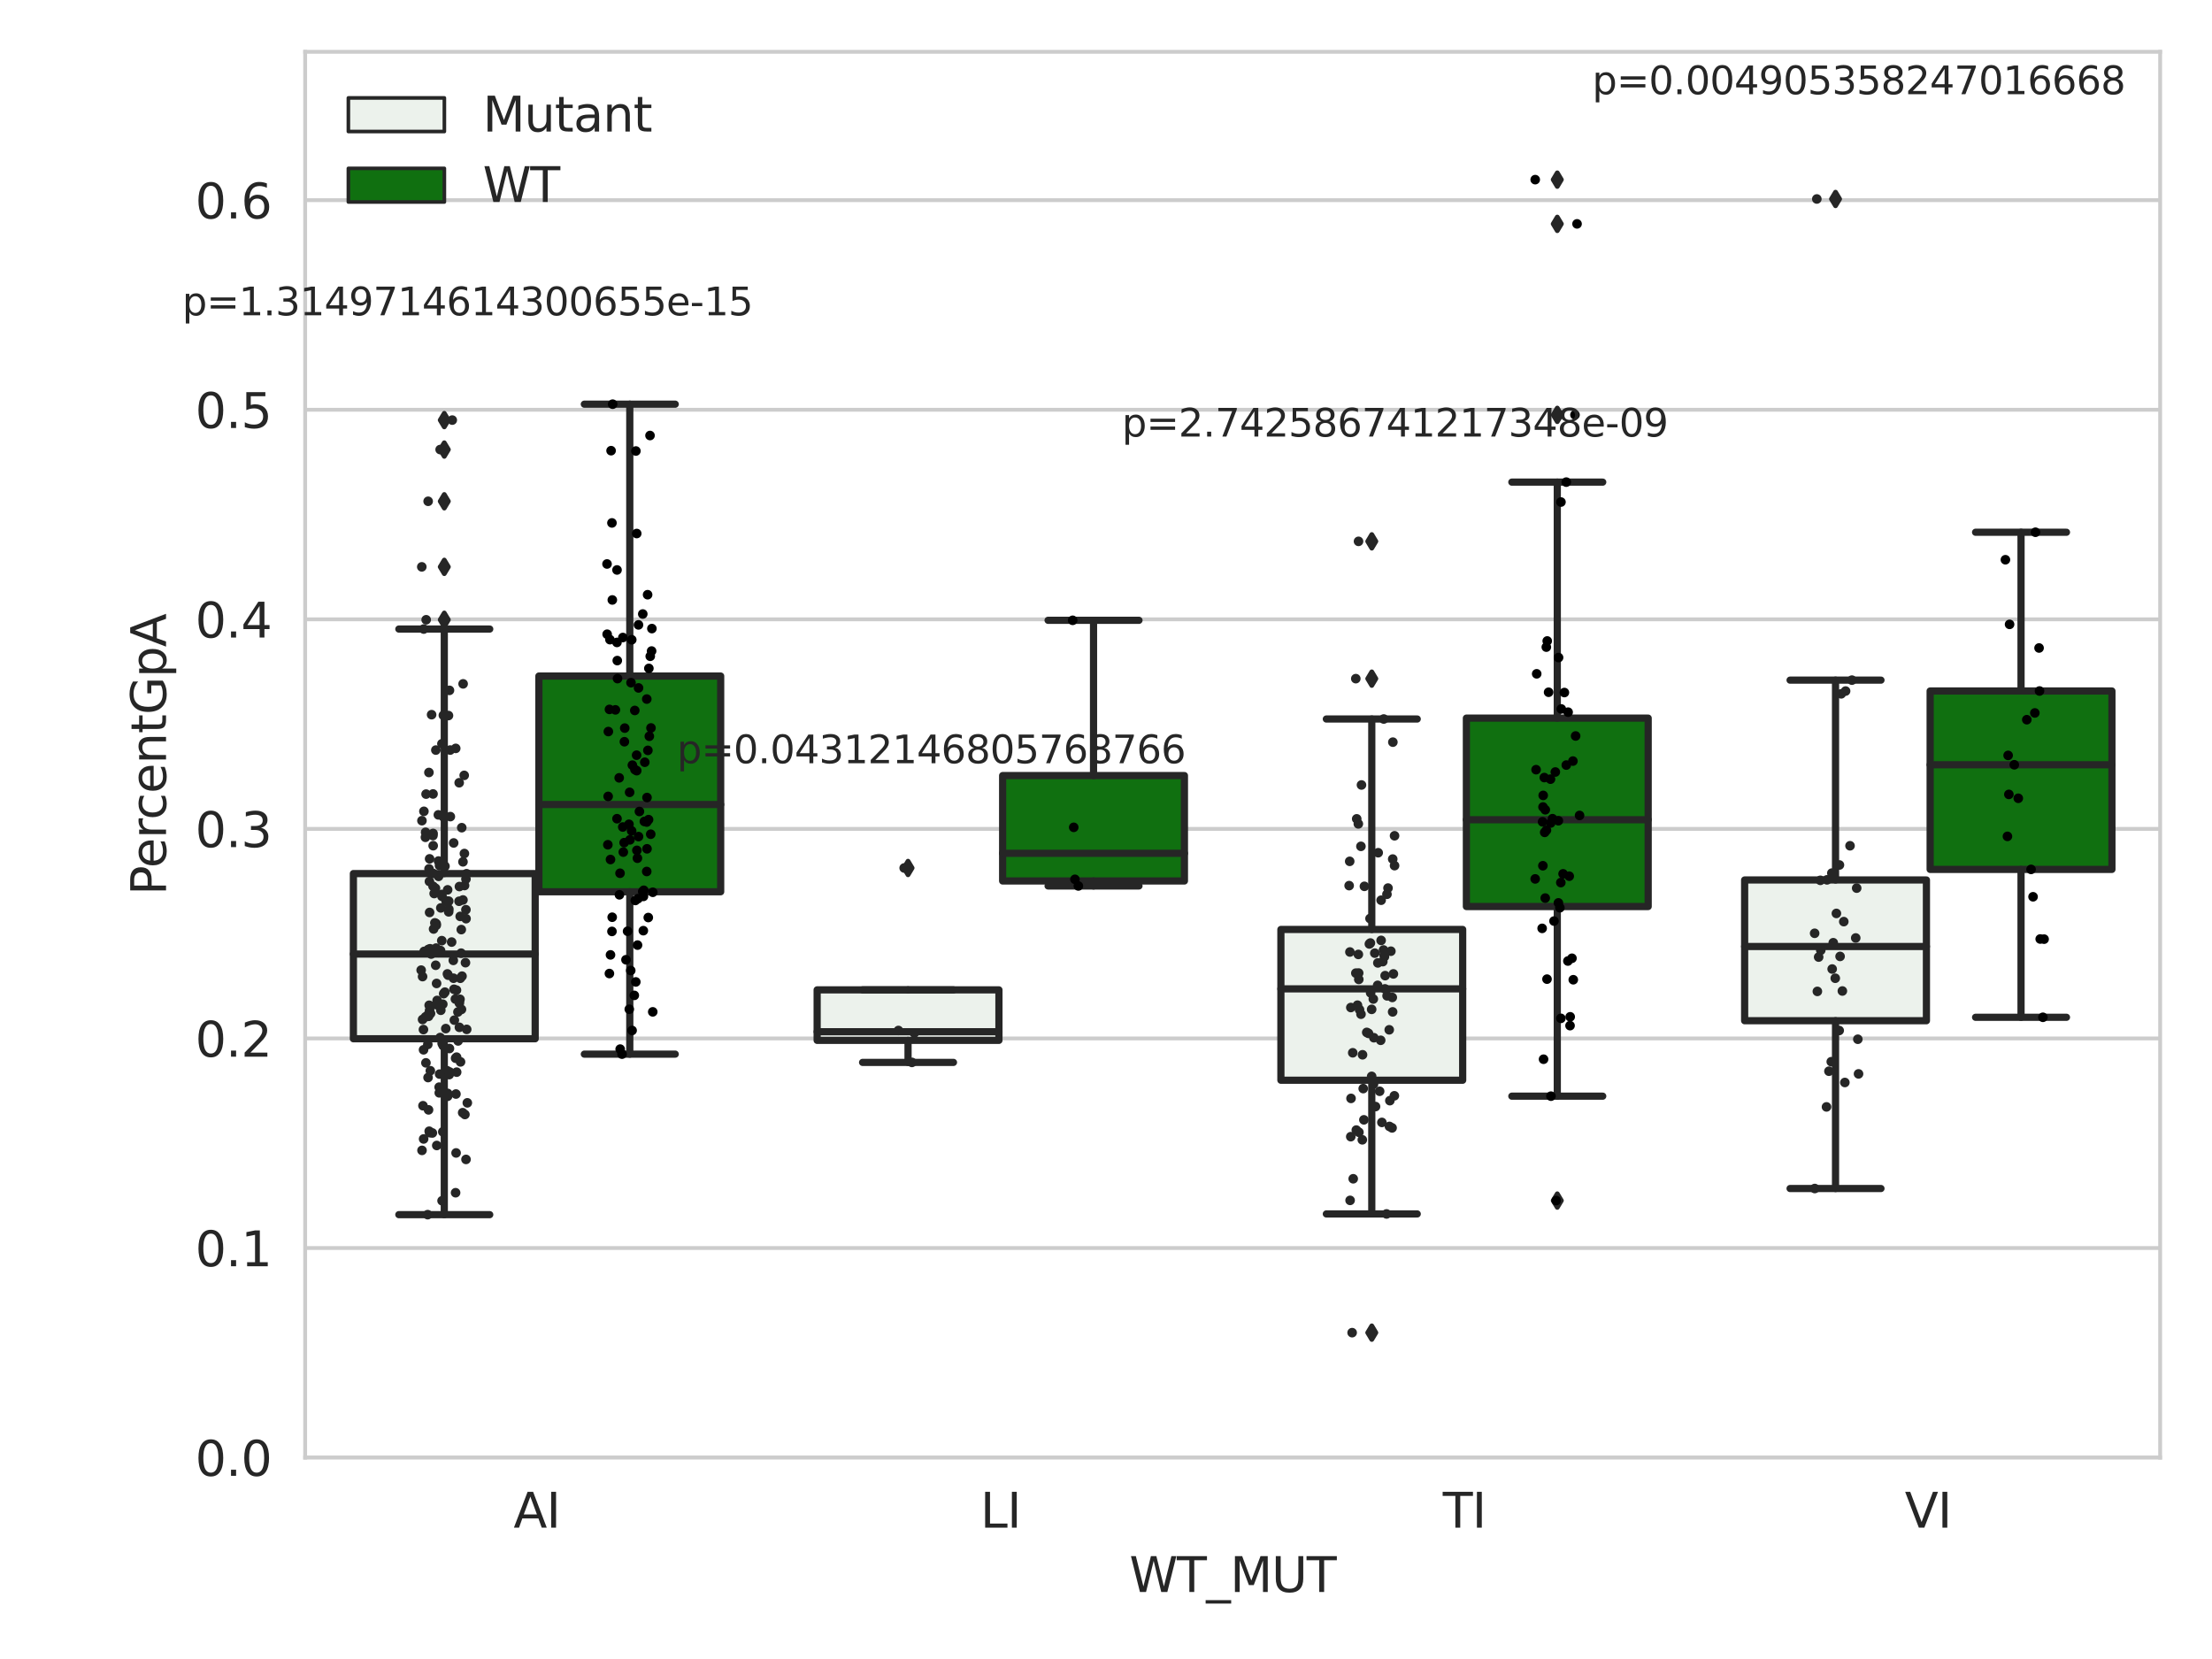 <?xml version="1.0" encoding="utf-8" standalone="no"?>
<!DOCTYPE svg PUBLIC "-//W3C//DTD SVG 1.1//EN"
  "http://www.w3.org/Graphics/SVG/1.1/DTD/svg11.dtd">
<svg xmlns:xlink="http://www.w3.org/1999/xlink" width="460.8pt" height="345.6pt" viewBox="0 0 460.8 345.6" xmlns="http://www.w3.org/2000/svg" version="1.1">
 <defs>
  <style type="text/css">*{stroke-linejoin: round; stroke-linecap: butt}</style>
 </defs>
 <g id="figure_1">
  <g id="patch_1">
   <path d="M 0 345.6 
L 460.8 345.6 
L 460.8 0 
L 0 0 
z
" style="fill: #ffffff"/>
  </g>
  <g id="axes_1">
   <g id="patch_2">
    <path d="M 63.571 303.64 
L 450 303.64 
L 450 10.8 
L 63.571 10.8 
z
" style="fill: #ffffff"/>
   </g>
   <g id="matplotlib.axis_1">
    <g id="xtick_1">
     <g id="text_1">
      <!-- AI -->
      <g style="fill: #262626" transform="translate(106.98 318.238)scale(0.1 -0.1)">
       <defs>
        <path id="DejaVuSans-41" d="M 2188 4044 
L 1331 1722 
L 3047 1722 
L 2188 4044 
z
M 1831 4666 
L 2547 4666 
L 4325 0 
L 3669 0 
L 3244 1197 
L 1141 1197 
L 716 0 
L 50 0 
L 1831 4666 
z
" transform="scale(0.016)"/>
        <path id="DejaVuSans-49" d="M 628 4666 
L 1259 4666 
L 1259 0 
L 628 0 
L 628 4666 
z
" transform="scale(0.016)"/>
       </defs>
       <use xlink:href="#DejaVuSans-41"/>
       <use xlink:href="#DejaVuSans-49" x="68.408"/>
      </g>
     </g>
    </g>
    <g id="xtick_2">
     <g id="text_2">
      <!-- LI -->
      <g style="fill: #262626" transform="translate(204.221 318.238)scale(0.1 -0.1)">
       <defs>
        <path id="DejaVuSans-4c" d="M 628 4666 
L 1259 4666 
L 1259 531 
L 3531 531 
L 3531 0 
L 628 0 
L 628 4666 
z
" transform="scale(0.016)"/>
       </defs>
       <use xlink:href="#DejaVuSans-4c"/>
       <use xlink:href="#DejaVuSans-49" x="55.713"/>
      </g>
     </g>
    </g>
    <g id="xtick_3">
     <g id="text_3">
      <!-- TI -->
      <g style="fill: #262626" transform="translate(300.56 318.238)scale(0.1 -0.1)">
       <defs>
        <path id="DejaVuSans-54" d="M -19 4666 
L 3928 4666 
L 3928 4134 
L 2272 4134 
L 2272 0 
L 1638 0 
L 1638 4134 
L -19 4134 
L -19 4666 
z
" transform="scale(0.016)"/>
       </defs>
       <use xlink:href="#DejaVuSans-54"/>
       <use xlink:href="#DejaVuSans-49" x="61.084"/>
      </g>
     </g>
    </g>
    <g id="xtick_4">
     <g id="text_4">
      <!-- VI -->
      <g style="fill: #262626" transform="translate(396.801 318.238)scale(0.1 -0.1)">
       <defs>
        <path id="DejaVuSans-56" d="M 1831 0 
L 50 4666 
L 709 4666 
L 2188 738 
L 3669 4666 
L 4325 4666 
L 2547 0 
L 1831 0 
z
" transform="scale(0.016)"/>
       </defs>
       <use xlink:href="#DejaVuSans-56"/>
       <use xlink:href="#DejaVuSans-49" x="68.408"/>
      </g>
     </g>
    </g>
    <g id="text_5">
     <!-- WT_MUT -->
     <g style="fill: #262626" transform="translate(235.261 331.638)scale(0.1 -0.1)">
      <defs>
       <path id="DejaVuSans-57" d="M 213 4666 
L 850 4666 
L 1831 722 
L 2809 4666 
L 3519 4666 
L 4500 722 
L 5478 4666 
L 6119 4666 
L 4947 0 
L 4153 0 
L 3169 4050 
L 2175 0 
L 1381 0 
L 213 4666 
z
" transform="scale(0.016)"/>
       <path id="DejaVuSans-5f" d="M 3263 -1063 
L 3263 -1509 
L -63 -1509 
L -63 -1063 
L 3263 -1063 
z
" transform="scale(0.016)"/>
       <path id="DejaVuSans-4d" d="M 628 4666 
L 1569 4666 
L 2759 1491 
L 3956 4666 
L 4897 4666 
L 4897 0 
L 4281 0 
L 4281 4097 
L 3078 897 
L 2444 897 
L 1241 4097 
L 1241 0 
L 628 0 
L 628 4666 
z
" transform="scale(0.016)"/>
       <path id="DejaVuSans-55" d="M 556 4666 
L 1191 4666 
L 1191 1831 
Q 1191 1081 1462 751 
Q 1734 422 2344 422 
Q 2950 422 3222 751 
Q 3494 1081 3494 1831 
L 3494 4666 
L 4128 4666 
L 4128 1753 
Q 4128 841 3676 375 
Q 3225 -91 2344 -91 
Q 1459 -91 1007 375 
Q 556 841 556 1753 
L 556 4666 
z
" transform="scale(0.016)"/>
      </defs>
      <use xlink:href="#DejaVuSans-57"/>
      <use xlink:href="#DejaVuSans-54" x="98.877"/>
      <use xlink:href="#DejaVuSans-5f" x="159.961"/>
      <use xlink:href="#DejaVuSans-4d" x="209.961"/>
      <use xlink:href="#DejaVuSans-55" x="296.24"/>
      <use xlink:href="#DejaVuSans-54" x="369.434"/>
     </g>
    </g>
   </g>
   <g id="matplotlib.axis_2">
    <g id="ytick_1">
     <g id="line2d_1">
      <path d="M 63.571 303.64 
L 450 303.64 
" clip-path="url(#p4ee2691a86)" style="fill: none; stroke: #cccccc; stroke-width: 0.8; stroke-linecap: round"/>
     </g>
     <g id="text_6">
      <!-- 0.0 -->
      <g style="fill: #262626" transform="translate(40.668 307.439)scale(0.1 -0.1)">
       <defs>
        <path id="DejaVuSans-30" d="M 2034 4250 
Q 1547 4250 1301 3770 
Q 1056 3291 1056 2328 
Q 1056 1369 1301 889 
Q 1547 409 2034 409 
Q 2525 409 2770 889 
Q 3016 1369 3016 2328 
Q 3016 3291 2770 3770 
Q 2525 4250 2034 4250 
z
M 2034 4750 
Q 2819 4750 3233 4129 
Q 3647 3509 3647 2328 
Q 3647 1150 3233 529 
Q 2819 -91 2034 -91 
Q 1250 -91 836 529 
Q 422 1150 422 2328 
Q 422 3509 836 4129 
Q 1250 4750 2034 4750 
z
" transform="scale(0.016)"/>
        <path id="DejaVuSans-2e" d="M 684 794 
L 1344 794 
L 1344 0 
L 684 0 
L 684 794 
z
" transform="scale(0.016)"/>
       </defs>
       <use xlink:href="#DejaVuSans-30"/>
       <use xlink:href="#DejaVuSans-2e" x="63.623"/>
       <use xlink:href="#DejaVuSans-30" x="95.41"/>
      </g>
     </g>
    </g>
    <g id="ytick_2">
     <g id="line2d_2">
      <path d="M 63.571 259.984 
L 450 259.984 
" clip-path="url(#p4ee2691a86)" style="fill: none; stroke: #cccccc; stroke-width: 0.8; stroke-linecap: round"/>
     </g>
     <g id="text_7">
      <!-- 0.1 -->
      <g style="fill: #262626" transform="translate(40.668 263.783)scale(0.1 -0.1)">
       <defs>
        <path id="DejaVuSans-31" d="M 794 531 
L 1825 531 
L 1825 4091 
L 703 3866 
L 703 4441 
L 1819 4666 
L 2450 4666 
L 2450 531 
L 3481 531 
L 3481 0 
L 794 0 
L 794 531 
z
" transform="scale(0.016)"/>
       </defs>
       <use xlink:href="#DejaVuSans-30"/>
       <use xlink:href="#DejaVuSans-2e" x="63.623"/>
       <use xlink:href="#DejaVuSans-31" x="95.41"/>
      </g>
     </g>
    </g>
    <g id="ytick_3">
     <g id="line2d_3">
      <path d="M 63.571 216.328 
L 450 216.328 
" clip-path="url(#p4ee2691a86)" style="fill: none; stroke: #cccccc; stroke-width: 0.8; stroke-linecap: round"/>
     </g>
     <g id="text_8">
      <!-- 0.2 -->
      <g style="fill: #262626" transform="translate(40.668 220.127)scale(0.1 -0.1)">
       <defs>
        <path id="DejaVuSans-32" d="M 1228 531 
L 3431 531 
L 3431 0 
L 469 0 
L 469 531 
Q 828 903 1448 1529 
Q 2069 2156 2228 2338 
Q 2531 2678 2651 2914 
Q 2772 3150 2772 3378 
Q 2772 3750 2511 3984 
Q 2250 4219 1831 4219 
Q 1534 4219 1204 4116 
Q 875 4013 500 3803 
L 500 4441 
Q 881 4594 1212 4672 
Q 1544 4750 1819 4750 
Q 2544 4750 2975 4387 
Q 3406 4025 3406 3419 
Q 3406 3131 3298 2873 
Q 3191 2616 2906 2266 
Q 2828 2175 2409 1742 
Q 1991 1309 1228 531 
z
" transform="scale(0.016)"/>
       </defs>
       <use xlink:href="#DejaVuSans-30"/>
       <use xlink:href="#DejaVuSans-2e" x="63.623"/>
       <use xlink:href="#DejaVuSans-32" x="95.41"/>
      </g>
     </g>
    </g>
    <g id="ytick_4">
     <g id="line2d_4">
      <path d="M 63.571 172.671 
L 450 172.671 
" clip-path="url(#p4ee2691a86)" style="fill: none; stroke: #cccccc; stroke-width: 0.8; stroke-linecap: round"/>
     </g>
     <g id="text_9">
      <!-- 0.3 -->
      <g style="fill: #262626" transform="translate(40.668 176.47)scale(0.1 -0.1)">
       <defs>
        <path id="DejaVuSans-33" d="M 2597 2516 
Q 3050 2419 3304 2112 
Q 3559 1806 3559 1356 
Q 3559 666 3084 287 
Q 2609 -91 1734 -91 
Q 1441 -91 1130 -33 
Q 819 25 488 141 
L 488 750 
Q 750 597 1062 519 
Q 1375 441 1716 441 
Q 2309 441 2620 675 
Q 2931 909 2931 1356 
Q 2931 1769 2642 2001 
Q 2353 2234 1838 2234 
L 1294 2234 
L 1294 2753 
L 1863 2753 
Q 2328 2753 2575 2939 
Q 2822 3125 2822 3475 
Q 2822 3834 2567 4026 
Q 2313 4219 1838 4219 
Q 1578 4219 1281 4162 
Q 984 4106 628 3988 
L 628 4550 
Q 988 4650 1302 4700 
Q 1616 4750 1894 4750 
Q 2613 4750 3031 4423 
Q 3450 4097 3450 3541 
Q 3450 3153 3228 2886 
Q 3006 2619 2597 2516 
z
" transform="scale(0.016)"/>
       </defs>
       <use xlink:href="#DejaVuSans-30"/>
       <use xlink:href="#DejaVuSans-2e" x="63.623"/>
       <use xlink:href="#DejaVuSans-33" x="95.41"/>
      </g>
     </g>
    </g>
    <g id="ytick_5">
     <g id="line2d_5">
      <path d="M 63.571 129.015 
L 450 129.015 
" clip-path="url(#p4ee2691a86)" style="fill: none; stroke: #cccccc; stroke-width: 0.8; stroke-linecap: round"/>
     </g>
     <g id="text_10">
      <!-- 0.4 -->
      <g style="fill: #262626" transform="translate(40.668 132.814)scale(0.1 -0.1)">
       <defs>
        <path id="DejaVuSans-34" d="M 2419 4116 
L 825 1625 
L 2419 1625 
L 2419 4116 
z
M 2253 4666 
L 3047 4666 
L 3047 1625 
L 3713 1625 
L 3713 1100 
L 3047 1100 
L 3047 0 
L 2419 0 
L 2419 1100 
L 313 1100 
L 313 1709 
L 2253 4666 
z
" transform="scale(0.016)"/>
       </defs>
       <use xlink:href="#DejaVuSans-30"/>
       <use xlink:href="#DejaVuSans-2e" x="63.623"/>
       <use xlink:href="#DejaVuSans-34" x="95.41"/>
      </g>
     </g>
    </g>
    <g id="ytick_6">
     <g id="line2d_6">
      <path d="M 63.571 85.359 
L 450 85.359 
" clip-path="url(#p4ee2691a86)" style="fill: none; stroke: #cccccc; stroke-width: 0.8; stroke-linecap: round"/>
     </g>
     <g id="text_11">
      <!-- 0.5 -->
      <g style="fill: #262626" transform="translate(40.668 89.158)scale(0.1 -0.1)">
       <defs>
        <path id="DejaVuSans-35" d="M 691 4666 
L 3169 4666 
L 3169 4134 
L 1269 4134 
L 1269 2991 
Q 1406 3038 1543 3061 
Q 1681 3084 1819 3084 
Q 2600 3084 3056 2656 
Q 3513 2228 3513 1497 
Q 3513 744 3044 326 
Q 2575 -91 1722 -91 
Q 1428 -91 1123 -41 
Q 819 9 494 109 
L 494 744 
Q 775 591 1075 516 
Q 1375 441 1709 441 
Q 2250 441 2565 725 
Q 2881 1009 2881 1497 
Q 2881 1984 2565 2268 
Q 2250 2553 1709 2553 
Q 1456 2553 1204 2497 
Q 953 2441 691 2322 
L 691 4666 
z
" transform="scale(0.016)"/>
       </defs>
       <use xlink:href="#DejaVuSans-30"/>
       <use xlink:href="#DejaVuSans-2e" x="63.623"/>
       <use xlink:href="#DejaVuSans-35" x="95.41"/>
      </g>
     </g>
    </g>
    <g id="ytick_7">
     <g id="line2d_7">
      <path d="M 63.571 41.703 
L 450 41.703 
" clip-path="url(#p4ee2691a86)" style="fill: none; stroke: #cccccc; stroke-width: 0.8; stroke-linecap: round"/>
     </g>
     <g id="text_12">
      <!-- 0.6 -->
      <g style="fill: #262626" transform="translate(40.668 45.502)scale(0.1 -0.1)">
       <defs>
        <path id="DejaVuSans-36" d="M 2113 2584 
Q 1688 2584 1439 2293 
Q 1191 2003 1191 1497 
Q 1191 994 1439 701 
Q 1688 409 2113 409 
Q 2538 409 2786 701 
Q 3034 994 3034 1497 
Q 3034 2003 2786 2293 
Q 2538 2584 2113 2584 
z
M 3366 4563 
L 3366 3988 
Q 3128 4100 2886 4159 
Q 2644 4219 2406 4219 
Q 1781 4219 1451 3797 
Q 1122 3375 1075 2522 
Q 1259 2794 1537 2939 
Q 1816 3084 2150 3084 
Q 2853 3084 3261 2657 
Q 3669 2231 3669 1497 
Q 3669 778 3244 343 
Q 2819 -91 2113 -91 
Q 1303 -91 875 529 
Q 447 1150 447 2328 
Q 447 3434 972 4092 
Q 1497 4750 2381 4750 
Q 2619 4750 2861 4703 
Q 3103 4656 3366 4563 
z
" transform="scale(0.016)"/>
       </defs>
       <use xlink:href="#DejaVuSans-30"/>
       <use xlink:href="#DejaVuSans-2e" x="63.623"/>
       <use xlink:href="#DejaVuSans-36" x="95.41"/>
      </g>
     </g>
    </g>
    <g id="text_13">
     <!-- PercentGpA -->
     <g style="fill: #262626" transform="translate(34.588 186.497)rotate(-90)scale(0.1 -0.1)">
      <defs>
       <path id="DejaVuSans-50" d="M 1259 4147 
L 1259 2394 
L 2053 2394 
Q 2494 2394 2734 2622 
Q 2975 2850 2975 3272 
Q 2975 3691 2734 3919 
Q 2494 4147 2053 4147 
L 1259 4147 
z
M 628 4666 
L 2053 4666 
Q 2838 4666 3239 4311 
Q 3641 3956 3641 3272 
Q 3641 2581 3239 2228 
Q 2838 1875 2053 1875 
L 1259 1875 
L 1259 0 
L 628 0 
L 628 4666 
z
" transform="scale(0.016)"/>
       <path id="DejaVuSans-65" d="M 3597 1894 
L 3597 1613 
L 953 1613 
Q 991 1019 1311 708 
Q 1631 397 2203 397 
Q 2534 397 2845 478 
Q 3156 559 3463 722 
L 3463 178 
Q 3153 47 2828 -22 
Q 2503 -91 2169 -91 
Q 1331 -91 842 396 
Q 353 884 353 1716 
Q 353 2575 817 3079 
Q 1281 3584 2069 3584 
Q 2775 3584 3186 3129 
Q 3597 2675 3597 1894 
z
M 3022 2063 
Q 3016 2534 2758 2815 
Q 2500 3097 2075 3097 
Q 1594 3097 1305 2825 
Q 1016 2553 972 2059 
L 3022 2063 
z
" transform="scale(0.016)"/>
       <path id="DejaVuSans-72" d="M 2631 2963 
Q 2534 3019 2420 3045 
Q 2306 3072 2169 3072 
Q 1681 3072 1420 2755 
Q 1159 2438 1159 1844 
L 1159 0 
L 581 0 
L 581 3500 
L 1159 3500 
L 1159 2956 
Q 1341 3275 1631 3429 
Q 1922 3584 2338 3584 
Q 2397 3584 2469 3576 
Q 2541 3569 2628 3553 
L 2631 2963 
z
" transform="scale(0.016)"/>
       <path id="DejaVuSans-63" d="M 3122 3366 
L 3122 2828 
Q 2878 2963 2633 3030 
Q 2388 3097 2138 3097 
Q 1578 3097 1268 2742 
Q 959 2388 959 1747 
Q 959 1106 1268 751 
Q 1578 397 2138 397 
Q 2388 397 2633 464 
Q 2878 531 3122 666 
L 3122 134 
Q 2881 22 2623 -34 
Q 2366 -91 2075 -91 
Q 1284 -91 818 406 
Q 353 903 353 1747 
Q 353 2603 823 3093 
Q 1294 3584 2113 3584 
Q 2378 3584 2631 3529 
Q 2884 3475 3122 3366 
z
" transform="scale(0.016)"/>
       <path id="DejaVuSans-6e" d="M 3513 2113 
L 3513 0 
L 2938 0 
L 2938 2094 
Q 2938 2591 2744 2837 
Q 2550 3084 2163 3084 
Q 1697 3084 1428 2787 
Q 1159 2491 1159 1978 
L 1159 0 
L 581 0 
L 581 3500 
L 1159 3500 
L 1159 2956 
Q 1366 3272 1645 3428 
Q 1925 3584 2291 3584 
Q 2894 3584 3203 3211 
Q 3513 2838 3513 2113 
z
" transform="scale(0.016)"/>
       <path id="DejaVuSans-74" d="M 1172 4494 
L 1172 3500 
L 2356 3500 
L 2356 3053 
L 1172 3053 
L 1172 1153 
Q 1172 725 1289 603 
Q 1406 481 1766 481 
L 2356 481 
L 2356 0 
L 1766 0 
Q 1100 0 847 248 
Q 594 497 594 1153 
L 594 3053 
L 172 3053 
L 172 3500 
L 594 3500 
L 594 4494 
L 1172 4494 
z
" transform="scale(0.016)"/>
       <path id="DejaVuSans-47" d="M 3809 666 
L 3809 1919 
L 2778 1919 
L 2778 2438 
L 4434 2438 
L 4434 434 
Q 4069 175 3628 42 
Q 3188 -91 2688 -91 
Q 1594 -91 976 548 
Q 359 1188 359 2328 
Q 359 3472 976 4111 
Q 1594 4750 2688 4750 
Q 3144 4750 3555 4637 
Q 3966 4525 4313 4306 
L 4313 3634 
Q 3963 3931 3569 4081 
Q 3175 4231 2741 4231 
Q 1884 4231 1454 3753 
Q 1025 3275 1025 2328 
Q 1025 1384 1454 906 
Q 1884 428 2741 428 
Q 3075 428 3337 486 
Q 3600 544 3809 666 
z
" transform="scale(0.016)"/>
       <path id="DejaVuSans-70" d="M 1159 525 
L 1159 -1331 
L 581 -1331 
L 581 3500 
L 1159 3500 
L 1159 2969 
Q 1341 3281 1617 3432 
Q 1894 3584 2278 3584 
Q 2916 3584 3314 3078 
Q 3713 2572 3713 1747 
Q 3713 922 3314 415 
Q 2916 -91 2278 -91 
Q 1894 -91 1617 61 
Q 1341 213 1159 525 
z
M 3116 1747 
Q 3116 2381 2855 2742 
Q 2594 3103 2138 3103 
Q 1681 3103 1420 2742 
Q 1159 2381 1159 1747 
Q 1159 1113 1420 752 
Q 1681 391 2138 391 
Q 2594 391 2855 752 
Q 3116 1113 3116 1747 
z
" transform="scale(0.016)"/>
      </defs>
      <use xlink:href="#DejaVuSans-50"/>
      <use xlink:href="#DejaVuSans-65" x="56.678"/>
      <use xlink:href="#DejaVuSans-72" x="118.201"/>
      <use xlink:href="#DejaVuSans-63" x="157.064"/>
      <use xlink:href="#DejaVuSans-65" x="212.045"/>
      <use xlink:href="#DejaVuSans-6e" x="273.568"/>
      <use xlink:href="#DejaVuSans-74" x="336.947"/>
      <use xlink:href="#DejaVuSans-47" x="376.156"/>
      <use xlink:href="#DejaVuSans-70" x="453.646"/>
      <use xlink:href="#DejaVuSans-41" x="517.123"/>
     </g>
    </g>
   </g>
   <g id="patch_3">
    <path d="M 73.618 216.392 
L 111.488 216.392 
L 111.488 181.98 
L 73.618 181.98 
L 73.618 216.392 
z
" clip-path="url(#p4ee2691a86)" style="fill: #ecf2ec; stroke: #262626; stroke-width: 1.5; stroke-linejoin: miter"/>
   </g>
   <g id="patch_4">
    <path d="M 112.261 185.769 
L 150.131 185.769 
L 150.131 140.833 
L 112.261 140.833 
L 112.261 185.769 
z
" clip-path="url(#p4ee2691a86)" style="fill: #107010; stroke: #262626; stroke-width: 1.5; stroke-linejoin: miter"/>
   </g>
   <g id="patch_5">
    <path d="M 170.226 216.727 
L 208.096 216.727 
L 208.096 206.207 
L 170.226 206.207 
L 170.226 216.727 
z
" clip-path="url(#p4ee2691a86)" style="fill: #ecf2ec; stroke: #262626; stroke-width: 1.5; stroke-linejoin: miter"/>
   </g>
   <g id="patch_6">
    <path d="M 208.868 183.523 
L 246.738 183.523 
L 246.738 161.565 
L 208.868 161.565 
L 208.868 183.523 
z
" clip-path="url(#p4ee2691a86)" style="fill: #107010; stroke: #262626; stroke-width: 1.5; stroke-linejoin: miter"/>
   </g>
   <g id="patch_7">
    <path d="M 266.833 225.033 
L 304.703 225.033 
L 304.703 193.624 
L 266.833 193.624 
L 266.833 225.033 
z
" clip-path="url(#p4ee2691a86)" style="fill: #ecf2ec; stroke: #262626; stroke-width: 1.5; stroke-linejoin: miter"/>
   </g>
   <g id="patch_8">
    <path d="M 305.476 188.848 
L 343.346 188.848 
L 343.346 149.597 
L 305.476 149.597 
L 305.476 188.848 
z
" clip-path="url(#p4ee2691a86)" style="fill: #107010; stroke: #262626; stroke-width: 1.5; stroke-linejoin: miter"/>
   </g>
   <g id="patch_9">
    <path d="M 363.44 212.637 
L 401.31 212.637 
L 401.31 183.316 
L 363.44 183.316 
L 363.44 212.637 
z
" clip-path="url(#p4ee2691a86)" style="fill: #ecf2ec; stroke: #262626; stroke-width: 1.5; stroke-linejoin: miter"/>
   </g>
   <g id="patch_10">
    <path d="M 402.083 181.111 
L 439.953 181.111 
L 439.953 143.948 
L 402.083 143.948 
L 402.083 181.111 
z
" clip-path="url(#p4ee2691a86)" style="fill: #107010; stroke: #262626; stroke-width: 1.5; stroke-linejoin: miter"/>
   </g>
   <g id="patch_11">
    <path d="M 111.875 303.64 
L 111.875 303.64 
L 111.875 303.64 
L 111.875 303.64 
z
" clip-path="url(#p4ee2691a86)" style="fill: #ecf2ec; stroke: #262626; stroke-width: 0.75; stroke-linejoin: miter"/>
   </g>
   <g id="patch_12">
    <path d="M 111.875 303.64 
L 111.875 303.64 
L 111.875 303.64 
L 111.875 303.64 
z
" clip-path="url(#p4ee2691a86)" style="fill: #107010; stroke: #262626; stroke-width: 0.75; stroke-linejoin: miter"/>
   </g>
   <g id="PathCollection_1"/>
   <g id="PathCollection_2"/>
   <g id="line2d_8">
    <path d="M 92.553 216.392 
L 92.553 253.036 
" clip-path="url(#p4ee2691a86)" style="fill: none; stroke: #262626; stroke-width: 1.5; stroke-linecap: round"/>
   </g>
   <g id="line2d_9">
    <path d="M 92.553 181.98 
L 92.553 131.043 
" clip-path="url(#p4ee2691a86)" style="fill: none; stroke: #262626; stroke-width: 1.5; stroke-linecap: round"/>
   </g>
   <g id="line2d_10">
    <path d="M 83.086 253.036 
L 102.021 253.036 
" clip-path="url(#p4ee2691a86)" style="fill: none; stroke: #262626; stroke-width: 1.5; stroke-linecap: round"/>
   </g>
   <g id="line2d_11">
    <path d="M 83.086 131.043 
L 102.021 131.043 
" clip-path="url(#p4ee2691a86)" style="fill: none; stroke: #262626; stroke-width: 1.5; stroke-linecap: round"/>
   </g>
   <g id="line2d_12">
    <defs>
     <path id="m460b9987c2" d="M -0 1.414 
L 0.849 0 
L 0 -1.414 
L -0.849 -0 
z
" style="stroke: #262626; stroke-linejoin: miter"/>
    </defs>
    <g clip-path="url(#p4ee2691a86)">
     <use xlink:href="#m460b9987c2" x="92.553" y="118.087" style="fill: #262626; stroke: #262626; stroke-linejoin: miter"/>
     <use xlink:href="#m460b9987c2" x="92.553" y="93.651" style="fill: #262626; stroke: #262626; stroke-linejoin: miter"/>
     <use xlink:href="#m460b9987c2" x="92.553" y="104.426" style="fill: #262626; stroke: #262626; stroke-linejoin: miter"/>
     <use xlink:href="#m460b9987c2" x="92.553" y="129.108" style="fill: #262626; stroke: #262626; stroke-linejoin: miter"/>
     <use xlink:href="#m460b9987c2" x="92.553" y="87.513" style="fill: #262626; stroke: #262626; stroke-linejoin: miter"/>
    </g>
   </g>
   <g id="line2d_13">
    <path d="M 131.196 185.769 
L 131.196 219.596 
" clip-path="url(#p4ee2691a86)" style="fill: none; stroke: #262626; stroke-width: 1.5; stroke-linecap: round"/>
   </g>
   <g id="line2d_14">
    <path d="M 131.196 140.833 
L 131.196 84.199 
" clip-path="url(#p4ee2691a86)" style="fill: none; stroke: #262626; stroke-width: 1.5; stroke-linecap: round"/>
   </g>
   <g id="line2d_15">
    <path d="M 121.729 219.596 
L 140.664 219.596 
" clip-path="url(#p4ee2691a86)" style="fill: none; stroke: #262626; stroke-width: 1.5; stroke-linecap: round"/>
   </g>
   <g id="line2d_16">
    <path d="M 121.729 84.199 
L 140.664 84.199 
" clip-path="url(#p4ee2691a86)" style="fill: none; stroke: #262626; stroke-width: 1.5; stroke-linecap: round"/>
   </g>
   <g id="line2d_17"/>
   <g id="line2d_18">
    <path d="M 189.161 216.727 
L 189.161 221.317 
" clip-path="url(#p4ee2691a86)" style="fill: none; stroke: #262626; stroke-width: 1.5; stroke-linecap: round"/>
   </g>
   <g id="line2d_19">
    <path d="M 189.161 206.207 
L 189.161 206.207 
" clip-path="url(#p4ee2691a86)" style="fill: none; stroke: #262626; stroke-width: 1.5; stroke-linecap: round"/>
   </g>
   <g id="line2d_20">
    <path d="M 179.693 221.317 
L 198.628 221.317 
" clip-path="url(#p4ee2691a86)" style="fill: none; stroke: #262626; stroke-width: 1.5; stroke-linecap: round"/>
   </g>
   <g id="line2d_21">
    <path d="M 179.693 206.207 
L 198.628 206.207 
" clip-path="url(#p4ee2691a86)" style="fill: none; stroke: #262626; stroke-width: 1.5; stroke-linecap: round"/>
   </g>
   <g id="line2d_22">
    <g clip-path="url(#p4ee2691a86)">
     <use xlink:href="#m460b9987c2" x="189.161" y="180.817" style="fill: #262626; stroke: #262626; stroke-linejoin: miter"/>
    </g>
   </g>
   <g id="line2d_23">
    <path d="M 227.803 183.523 
L 227.803 184.559 
" clip-path="url(#p4ee2691a86)" style="fill: none; stroke: #262626; stroke-width: 1.5; stroke-linecap: round"/>
   </g>
   <g id="line2d_24">
    <path d="M 227.803 161.565 
L 227.803 129.222 
" clip-path="url(#p4ee2691a86)" style="fill: none; stroke: #262626; stroke-width: 1.5; stroke-linecap: round"/>
   </g>
   <g id="line2d_25">
    <path d="M 218.336 184.559 
L 237.271 184.559 
" clip-path="url(#p4ee2691a86)" style="fill: none; stroke: #262626; stroke-width: 1.5; stroke-linecap: round"/>
   </g>
   <g id="line2d_26">
    <path d="M 218.336 129.222 
L 237.271 129.222 
" clip-path="url(#p4ee2691a86)" style="fill: none; stroke: #262626; stroke-width: 1.5; stroke-linecap: round"/>
   </g>
   <g id="line2d_27"/>
   <g id="line2d_28">
    <path d="M 285.768 225.033 
L 285.768 252.884 
" clip-path="url(#p4ee2691a86)" style="fill: none; stroke: #262626; stroke-width: 1.5; stroke-linecap: round"/>
   </g>
   <g id="line2d_29">
    <path d="M 285.768 193.624 
L 285.768 149.782 
" clip-path="url(#p4ee2691a86)" style="fill: none; stroke: #262626; stroke-width: 1.5; stroke-linecap: round"/>
   </g>
   <g id="line2d_30">
    <path d="M 276.3 252.884 
L 295.235 252.884 
" clip-path="url(#p4ee2691a86)" style="fill: none; stroke: #262626; stroke-width: 1.5; stroke-linecap: round"/>
   </g>
   <g id="line2d_31">
    <path d="M 276.3 149.782 
L 295.235 149.782 
" clip-path="url(#p4ee2691a86)" style="fill: none; stroke: #262626; stroke-width: 1.5; stroke-linecap: round"/>
   </g>
   <g id="line2d_32">
    <g clip-path="url(#p4ee2691a86)">
     <use xlink:href="#m460b9987c2" x="285.768" y="277.617" style="fill: #262626; stroke: #262626; stroke-linejoin: miter"/>
     <use xlink:href="#m460b9987c2" x="285.768" y="112.773" style="fill: #262626; stroke: #262626; stroke-linejoin: miter"/>
     <use xlink:href="#m460b9987c2" x="285.768" y="141.375" style="fill: #262626; stroke: #262626; stroke-linejoin: miter"/>
    </g>
   </g>
   <g id="line2d_33">
    <path d="M 324.411 188.848 
L 324.411 228.352 
" clip-path="url(#p4ee2691a86)" style="fill: none; stroke: #262626; stroke-width: 1.5; stroke-linecap: round"/>
   </g>
   <g id="line2d_34">
    <path d="M 324.411 149.597 
L 324.411 100.435 
" clip-path="url(#p4ee2691a86)" style="fill: none; stroke: #262626; stroke-width: 1.5; stroke-linecap: round"/>
   </g>
   <g id="line2d_35">
    <path d="M 314.943 228.352 
L 333.878 228.352 
" clip-path="url(#p4ee2691a86)" style="fill: none; stroke: #262626; stroke-width: 1.5; stroke-linecap: round"/>
   </g>
   <g id="line2d_36">
    <path d="M 314.943 100.435 
L 333.878 100.435 
" clip-path="url(#p4ee2691a86)" style="fill: none; stroke: #262626; stroke-width: 1.5; stroke-linecap: round"/>
   </g>
   <g id="line2d_37">
    <g clip-path="url(#p4ee2691a86)">
     <use xlink:href="#m460b9987c2" x="324.411" y="250.102" style="fill: #262626; stroke: #262626; stroke-linejoin: miter"/>
     <use xlink:href="#m460b9987c2" x="324.411" y="86.423" style="fill: #262626; stroke: #262626; stroke-linejoin: miter"/>
     <use xlink:href="#m460b9987c2" x="324.411" y="46.637" style="fill: #262626; stroke: #262626; stroke-linejoin: miter"/>
     <use xlink:href="#m460b9987c2" x="324.411" y="37.422" style="fill: #262626; stroke: #262626; stroke-linejoin: miter"/>
    </g>
   </g>
   <g id="line2d_38">
    <path d="M 382.375 212.637 
L 382.375 247.591 
" clip-path="url(#p4ee2691a86)" style="fill: none; stroke: #262626; stroke-width: 1.5; stroke-linecap: round"/>
   </g>
   <g id="line2d_39">
    <path d="M 382.375 183.316 
L 382.375 141.685 
" clip-path="url(#p4ee2691a86)" style="fill: none; stroke: #262626; stroke-width: 1.5; stroke-linecap: round"/>
   </g>
   <g id="line2d_40">
    <path d="M 372.907 247.591 
L 391.842 247.591 
" clip-path="url(#p4ee2691a86)" style="fill: none; stroke: #262626; stroke-width: 1.5; stroke-linecap: round"/>
   </g>
   <g id="line2d_41">
    <path d="M 372.907 141.685 
L 391.842 141.685 
" clip-path="url(#p4ee2691a86)" style="fill: none; stroke: #262626; stroke-width: 1.5; stroke-linecap: round"/>
   </g>
   <g id="line2d_42">
    <g clip-path="url(#p4ee2691a86)">
     <use xlink:href="#m460b9987c2" x="382.375" y="41.45" style="fill: #262626; stroke: #262626; stroke-linejoin: miter"/>
    </g>
   </g>
   <g id="line2d_43">
    <path d="M 421.018 181.111 
L 421.018 211.921 
" clip-path="url(#p4ee2691a86)" style="fill: none; stroke: #262626; stroke-width: 1.5; stroke-linecap: round"/>
   </g>
   <g id="line2d_44">
    <path d="M 421.018 143.948 
L 421.018 110.877 
" clip-path="url(#p4ee2691a86)" style="fill: none; stroke: #262626; stroke-width: 1.5; stroke-linecap: round"/>
   </g>
   <g id="line2d_45">
    <path d="M 411.55 211.921 
L 430.485 211.921 
" clip-path="url(#p4ee2691a86)" style="fill: none; stroke: #262626; stroke-width: 1.5; stroke-linecap: round"/>
   </g>
   <g id="line2d_46">
    <path d="M 411.55 110.877 
L 430.485 110.877 
" clip-path="url(#p4ee2691a86)" style="fill: none; stroke: #262626; stroke-width: 1.5; stroke-linecap: round"/>
   </g>
   <g id="line2d_47"/>
   <g id="line2d_48">
    <path d="M 73.618 198.748 
L 111.488 198.748 
" clip-path="url(#p4ee2691a86)" style="fill: none; stroke: #262626; stroke-width: 1.5; stroke-linecap: round"/>
   </g>
   <g id="line2d_49">
    <path d="M 112.261 167.595 
L 150.131 167.595 
" clip-path="url(#p4ee2691a86)" style="fill: none; stroke: #262626; stroke-width: 1.5; stroke-linecap: round"/>
   </g>
   <g id="line2d_50">
    <path d="M 170.226 214.934 
L 208.096 214.934 
" clip-path="url(#p4ee2691a86)" style="fill: none; stroke: #262626; stroke-width: 1.5; stroke-linecap: round"/>
   </g>
   <g id="line2d_51">
    <path d="M 208.868 177.762 
L 246.738 177.762 
" clip-path="url(#p4ee2691a86)" style="fill: none; stroke: #262626; stroke-width: 1.5; stroke-linecap: round"/>
   </g>
   <g id="line2d_52">
    <path d="M 266.833 205.999 
L 304.703 205.999 
" clip-path="url(#p4ee2691a86)" style="fill: none; stroke: #262626; stroke-width: 1.5; stroke-linecap: round"/>
   </g>
   <g id="line2d_53">
    <path d="M 305.476 170.761 
L 343.346 170.761 
" clip-path="url(#p4ee2691a86)" style="fill: none; stroke: #262626; stroke-width: 1.5; stroke-linecap: round"/>
   </g>
   <g id="line2d_54">
    <path d="M 363.44 197.171 
L 401.31 197.171 
" clip-path="url(#p4ee2691a86)" style="fill: none; stroke: #262626; stroke-width: 1.5; stroke-linecap: round"/>
   </g>
   <g id="line2d_55">
    <path d="M 402.083 159.315 
L 439.953 159.315 
" clip-path="url(#p4ee2691a86)" style="fill: none; stroke: #262626; stroke-width: 1.5; stroke-linecap: round"/>
   </g>
   <g id="patch_13">
    <path d="M 63.571 303.64 
L 63.571 10.8 
" style="fill: none; stroke: #cccccc; stroke-width: 0.8; stroke-linejoin: miter; stroke-linecap: square"/>
   </g>
   <g id="patch_14">
    <path d="M 450 303.64 
L 450 10.8 
" style="fill: none; stroke: #cccccc; stroke-width: 0.8; stroke-linejoin: miter; stroke-linecap: square"/>
   </g>
   <g id="patch_15">
    <path d="M 63.571 303.64 
L 450 303.64 
" style="fill: none; stroke: #cccccc; stroke-width: 0.8; stroke-linejoin: miter; stroke-linecap: square"/>
   </g>
   <g id="patch_16">
    <path d="M 63.571 10.8 
L 450 10.8 
" style="fill: none; stroke: #cccccc; stroke-width: 0.8; stroke-linejoin: miter; stroke-linecap: square"/>
   </g>
   <g id="PathCollection_3">
    <defs>
     <path id="C0_0_aa05d6ec5c" d="M 0 1 
C 0.265 1 0.52 0.895 0.707 0.707 
C 0.895 0.52 1 0.265 1 -0 
C 1 -0.265 0.895 -0.52 0.707 -0.707 
C 0.52 -0.895 0.265 -1 0 -1 
C -0.265 -1 -0.52 -0.895 -0.707 -0.707 
C -0.895 -0.52 -1 -0.265 -1 0 
C -1 0.265 -0.895 0.52 -0.707 0.707 
C -0.52 0.895 -0.265 1 0 1 
z
"/>
    </defs>
    <g clip-path="url(#p4ee2691a86)">
     <use xlink:href="#C0_0_aa05d6ec5c" x="88.761" y="165.427" style="fill: #262626"/>
    </g>
    <g clip-path="url(#p4ee2691a86)">
     <use xlink:href="#C0_0_aa05d6ec5c" x="96.477" y="142.46" style="fill: #262626"/>
    </g>
    <g clip-path="url(#p4ee2691a86)">
     <use xlink:href="#C0_0_aa05d6ec5c" x="94.573" y="206.082" style="fill: #262626"/>
    </g>
    <g clip-path="url(#p4ee2691a86)">
     <use xlink:href="#C0_0_aa05d6ec5c" x="93.426" y="149.062" style="fill: #262626"/>
    </g>
    <g clip-path="url(#p4ee2691a86)">
     <use xlink:href="#C0_0_aa05d6ec5c" x="92.247" y="235.773" style="fill: #262626"/>
    </g>
    <g clip-path="url(#p4ee2691a86)">
     <use xlink:href="#C0_0_aa05d6ec5c" x="91.347" y="179.365" style="fill: #262626"/>
    </g>
    <g clip-path="url(#p4ee2691a86)">
     <use xlink:href="#C0_0_aa05d6ec5c" x="89.647" y="223.051" style="fill: #262626"/>
    </g>
    <g clip-path="url(#p4ee2691a86)">
     <use xlink:href="#C0_0_aa05d6ec5c" x="88.309" y="169.013" style="fill: #262626"/>
    </g>
    <g clip-path="url(#p4ee2691a86)">
     <use xlink:href="#C0_0_aa05d6ec5c" x="92.244" y="209.195" style="fill: #262626"/>
    </g>
    <g clip-path="url(#p4ee2691a86)">
     <use xlink:href="#C0_0_aa05d6ec5c" x="92.245" y="216.647" style="fill: #262626"/>
    </g>
    <g clip-path="url(#p4ee2691a86)">
     <use xlink:href="#C0_0_aa05d6ec5c" x="88.029" y="203.443" style="fill: #262626"/>
    </g>
    <g clip-path="url(#p4ee2691a86)">
     <use xlink:href="#C0_0_aa05d6ec5c" x="93.476" y="187.725" style="fill: #262626"/>
    </g>
    <g clip-path="url(#p4ee2691a86)">
     <use xlink:href="#C0_0_aa05d6ec5c" x="89.376" y="181.002" style="fill: #262626"/>
    </g>
    <g clip-path="url(#p4ee2691a86)">
     <use xlink:href="#C0_0_aa05d6ec5c" x="88.729" y="221.412" style="fill: #262626"/>
    </g>
    <g clip-path="url(#p4ee2691a86)">
     <use xlink:href="#C0_0_aa05d6ec5c" x="95.7" y="214.011" style="fill: #262626"/>
    </g>
    <g clip-path="url(#p4ee2691a86)">
     <use xlink:href="#C0_0_aa05d6ec5c" x="88.623" y="174.425" style="fill: #262626"/>
    </g>
    <g clip-path="url(#p4ee2691a86)">
     <use xlink:href="#C0_0_aa05d6ec5c" x="91.69" y="216.137" style="fill: #262626"/>
    </g>
    <g clip-path="url(#p4ee2691a86)">
     <use xlink:href="#C0_0_aa05d6ec5c" x="93.356" y="203.15" style="fill: #262626"/>
    </g>
    <g clip-path="url(#p4ee2691a86)">
     <use xlink:href="#C0_0_aa05d6ec5c" x="94.509" y="175.601" style="fill: #262626"/>
    </g>
    <g clip-path="url(#p4ee2691a86)">
     <use xlink:href="#C0_0_aa05d6ec5c" x="93.207" y="202.881" style="fill: #262626"/>
    </g>
    <g clip-path="url(#p4ee2691a86)">
     <use xlink:href="#C0_0_aa05d6ec5c" x="95.654" y="208.669" style="fill: #262626"/>
    </g>
    <g clip-path="url(#p4ee2691a86)">
     <use xlink:href="#C0_0_aa05d6ec5c" x="97.352" y="229.742" style="fill: #262626"/>
    </g>
    <g clip-path="url(#p4ee2691a86)">
     <use xlink:href="#C0_0_aa05d6ec5c" x="90.948" y="204.871" style="fill: #262626"/>
    </g>
    <g clip-path="url(#p4ee2691a86)">
     <use xlink:href="#C0_0_aa05d6ec5c" x="93.251" y="185.37" style="fill: #262626"/>
    </g>
    <g clip-path="url(#p4ee2691a86)">
     <use xlink:href="#C0_0_aa05d6ec5c" x="90.988" y="238.625" style="fill: #262626"/>
    </g>
    <g clip-path="url(#p4ee2691a86)">
     <use xlink:href="#C0_0_aa05d6ec5c" x="96.776" y="184.471" style="fill: #262626"/>
    </g>
    <g clip-path="url(#p4ee2691a86)">
     <use xlink:href="#C0_0_aa05d6ec5c" x="91.377" y="198.448" style="fill: #262626"/>
    </g>
    <g clip-path="url(#p4ee2691a86)">
     <use xlink:href="#C0_0_aa05d6ec5c" x="90.21" y="165.394" style="fill: #262626"/>
    </g>
    <g clip-path="url(#p4ee2691a86)">
     <use xlink:href="#C0_0_aa05d6ec5c" x="88.358" y="198.195" style="fill: #262626"/>
    </g>
    <g clip-path="url(#p4ee2691a86)">
     <use xlink:href="#C0_0_aa05d6ec5c" x="93.251" y="228.375" style="fill: #262626"/>
    </g>
    <g clip-path="url(#p4ee2691a86)">
     <use xlink:href="#C0_0_aa05d6ec5c" x="92.329" y="217.833" style="fill: #262626"/>
    </g>
    <g clip-path="url(#p4ee2691a86)">
     <use xlink:href="#C0_0_aa05d6ec5c" x="92.032" y="195.954" style="fill: #262626"/>
    </g>
    <g clip-path="url(#p4ee2691a86)">
     <use xlink:href="#C0_0_aa05d6ec5c" x="93.263" y="227.777" style="fill: #262626"/>
    </g>
    <g clip-path="url(#p4ee2691a86)">
     <use xlink:href="#C0_0_aa05d6ec5c" x="89.699" y="209.606" style="fill: #262626"/>
    </g>
    <g clip-path="url(#p4ee2691a86)">
     <use xlink:href="#C0_0_aa05d6ec5c" x="89.519" y="235.958" style="fill: #262626"/>
    </g>
    <g clip-path="url(#p4ee2691a86)">
     <use xlink:href="#C0_0_aa05d6ec5c" x="87.866" y="118.087" style="fill: #262626"/>
    </g>
    <g clip-path="url(#p4ee2691a86)">
     <use xlink:href="#C0_0_aa05d6ec5c" x="96.134" y="210.277" style="fill: #262626"/>
    </g>
    <g clip-path="url(#p4ee2691a86)">
     <use xlink:href="#C0_0_aa05d6ec5c" x="96.062" y="198.563" style="fill: #262626"/>
    </g>
    <g clip-path="url(#p4ee2691a86)">
     <use xlink:href="#C0_0_aa05d6ec5c" x="94.432" y="200.067" style="fill: #262626"/>
    </g>
    <g clip-path="url(#p4ee2691a86)">
     <use xlink:href="#C0_0_aa05d6ec5c" x="93.633" y="143.815" style="fill: #262626"/>
    </g>
    <g clip-path="url(#p4ee2691a86)">
     <use xlink:href="#C0_0_aa05d6ec5c" x="94.935" y="155.902" style="fill: #262626"/>
    </g>
    <g clip-path="url(#p4ee2691a86)">
     <use xlink:href="#C0_0_aa05d6ec5c" x="88.027" y="212.379" style="fill: #262626"/>
    </g>
    <g clip-path="url(#p4ee2691a86)">
     <use xlink:href="#C0_0_aa05d6ec5c" x="96.851" y="232.171" style="fill: #262626"/>
    </g>
    <g clip-path="url(#p4ee2691a86)">
     <use xlink:href="#C0_0_aa05d6ec5c" x="89.483" y="210.508" style="fill: #262626"/>
    </g>
    <g clip-path="url(#p4ee2691a86)">
     <use xlink:href="#C0_0_aa05d6ec5c" x="90.216" y="184.624" style="fill: #262626"/>
    </g>
    <g clip-path="url(#p4ee2691a86)">
     <use xlink:href="#C0_0_aa05d6ec5c" x="87.912" y="239.646" style="fill: #262626"/>
    </g>
    <g clip-path="url(#p4ee2691a86)">
     <use xlink:href="#C0_0_aa05d6ec5c" x="92.062" y="154.939" style="fill: #262626"/>
    </g>
    <g clip-path="url(#p4ee2691a86)">
     <use xlink:href="#C0_0_aa05d6ec5c" x="96.19" y="172.421" style="fill: #262626"/>
    </g>
    <g clip-path="url(#p4ee2691a86)">
     <use xlink:href="#C0_0_aa05d6ec5c" x="90.866" y="192.418" style="fill: #262626"/>
    </g>
    <g clip-path="url(#p4ee2691a86)">
     <use xlink:href="#C0_0_aa05d6ec5c" x="93.15" y="223.055" style="fill: #262626"/>
    </g>
    <g clip-path="url(#p4ee2691a86)">
     <use xlink:href="#C0_0_aa05d6ec5c" x="97.201" y="182.011" style="fill: #262626"/>
    </g>
    <g clip-path="url(#p4ee2691a86)">
     <use xlink:href="#C0_0_aa05d6ec5c" x="92.425" y="207.003" style="fill: #262626"/>
    </g>
    <g clip-path="url(#p4ee2691a86)">
     <use xlink:href="#C0_0_aa05d6ec5c" x="91.831" y="210.457" style="fill: #262626"/>
    </g>
    <g clip-path="url(#p4ee2691a86)">
     <use xlink:href="#C0_0_aa05d6ec5c" x="91.579" y="223.754" style="fill: #262626"/>
    </g>
    <g clip-path="url(#p4ee2691a86)">
     <use xlink:href="#C0_0_aa05d6ec5c" x="93.63" y="218.424" style="fill: #262626"/>
    </g>
    <g clip-path="url(#p4ee2691a86)">
     <use xlink:href="#C0_0_aa05d6ec5c" x="92.864" y="214.274" style="fill: #262626"/>
    </g>
    <g clip-path="url(#p4ee2691a86)">
     <use xlink:href="#C0_0_aa05d6ec5c" x="90.443" y="186.142" style="fill: #262626"/>
    </g>
    <g clip-path="url(#p4ee2691a86)">
     <use xlink:href="#C0_0_aa05d6ec5c" x="91.78" y="198.019" style="fill: #262626"/>
    </g>
    <g clip-path="url(#p4ee2691a86)">
     <use xlink:href="#C0_0_aa05d6ec5c" x="89.12" y="217.581" style="fill: #262626"/>
    </g>
    <g clip-path="url(#p4ee2691a86)">
     <use xlink:href="#C0_0_aa05d6ec5c" x="96.248" y="203.352" style="fill: #262626"/>
    </g>
    <g clip-path="url(#p4ee2691a86)">
     <use xlink:href="#C0_0_aa05d6ec5c" x="91.362" y="182.565" style="fill: #262626"/>
    </g>
    <g clip-path="url(#p4ee2691a86)">
     <use xlink:href="#C0_0_aa05d6ec5c" x="91.693" y="93.651" style="fill: #262626"/>
    </g>
    <g clip-path="url(#p4ee2691a86)">
     <use xlink:href="#C0_0_aa05d6ec5c" x="95.826" y="208.169" style="fill: #262626"/>
    </g>
    <g clip-path="url(#p4ee2691a86)">
     <use xlink:href="#C0_0_aa05d6ec5c" x="90.191" y="174.067" style="fill: #262626"/>
    </g>
    <g clip-path="url(#p4ee2691a86)">
     <use xlink:href="#C0_0_aa05d6ec5c" x="93.466" y="189.952" style="fill: #262626"/>
    </g>
    <g clip-path="url(#p4ee2691a86)">
     <use xlink:href="#C0_0_aa05d6ec5c" x="96.743" y="177.804" style="fill: #262626"/>
    </g>
    <g clip-path="url(#p4ee2691a86)">
     <use xlink:href="#C0_0_aa05d6ec5c" x="94.865" y="208.126" style="fill: #262626"/>
    </g>
    <g clip-path="url(#p4ee2691a86)">
     <use xlink:href="#C0_0_aa05d6ec5c" x="89.911" y="148.881" style="fill: #262626"/>
    </g>
    <g clip-path="url(#p4ee2691a86)">
     <use xlink:href="#C0_0_aa05d6ec5c" x="91.046" y="209.332" style="fill: #262626"/>
    </g>
    <g clip-path="url(#p4ee2691a86)">
     <use xlink:href="#C0_0_aa05d6ec5c" x="94.982" y="227.905" style="fill: #262626"/>
    </g>
    <g clip-path="url(#p4ee2691a86)">
     <use xlink:href="#C0_0_aa05d6ec5c" x="91.833" y="189.134" style="fill: #262626"/>
    </g>
    <g clip-path="url(#p4ee2691a86)">
     <use xlink:href="#C0_0_aa05d6ec5c" x="93.783" y="156.252" style="fill: #262626"/>
    </g>
    <g clip-path="url(#p4ee2691a86)">
     <use xlink:href="#C0_0_aa05d6ec5c" x="95.706" y="184.682" style="fill: #262626"/>
    </g>
    <g clip-path="url(#p4ee2691a86)">
     <use xlink:href="#C0_0_aa05d6ec5c" x="94.477" y="203.784" style="fill: #262626"/>
    </g>
    <g clip-path="url(#p4ee2691a86)">
     <use xlink:href="#C0_0_aa05d6ec5c" x="90.887" y="192.74" style="fill: #262626"/>
    </g>
    <g clip-path="url(#p4ee2691a86)">
     <use xlink:href="#C0_0_aa05d6ec5c" x="90.324" y="193.528" style="fill: #262626"/>
    </g>
    <g clip-path="url(#p4ee2691a86)">
     <use xlink:href="#C0_0_aa05d6ec5c" x="93.222" y="187.938" style="fill: #262626"/>
    </g>
    <g clip-path="url(#p4ee2691a86)">
     <use xlink:href="#C0_0_aa05d6ec5c" x="90.764" y="201.081" style="fill: #262626"/>
    </g>
    <g clip-path="url(#p4ee2691a86)">
     <use xlink:href="#C0_0_aa05d6ec5c" x="95.121" y="220.224" style="fill: #262626"/>
    </g>
    <g clip-path="url(#p4ee2691a86)">
     <use xlink:href="#C0_0_aa05d6ec5c" x="96.446" y="179.537" style="fill: #262626"/>
    </g>
    <g clip-path="url(#p4ee2691a86)">
     <use xlink:href="#C0_0_aa05d6ec5c" x="89.409" y="235.654" style="fill: #262626"/>
    </g>
    <g clip-path="url(#p4ee2691a86)">
     <use xlink:href="#C0_0_aa05d6ec5c" x="88.273" y="131.043" style="fill: #262626"/>
    </g>
    <g clip-path="url(#p4ee2691a86)">
     <use xlink:href="#C0_0_aa05d6ec5c" x="89.496" y="178.913" style="fill: #262626"/>
    </g>
    <g clip-path="url(#p4ee2691a86)">
     <use xlink:href="#C0_0_aa05d6ec5c" x="95.131" y="223.349" style="fill: #262626"/>
    </g>
    <g clip-path="url(#p4ee2691a86)">
     <use xlink:href="#C0_0_aa05d6ec5c" x="95.013" y="240.177" style="fill: #262626"/>
    </g>
    <g clip-path="url(#p4ee2691a86)">
     <use xlink:href="#C0_0_aa05d6ec5c" x="92.363" y="149.011" style="fill: #262626"/>
    </g>
    <g clip-path="url(#p4ee2691a86)">
     <use xlink:href="#C0_0_aa05d6ec5c" x="95.939" y="221.211" style="fill: #262626"/>
    </g>
    <g clip-path="url(#p4ee2691a86)">
     <use xlink:href="#C0_0_aa05d6ec5c" x="96.095" y="193.651" style="fill: #262626"/>
    </g>
    <g clip-path="url(#p4ee2691a86)">
     <use xlink:href="#C0_0_aa05d6ec5c" x="88.249" y="237.265" style="fill: #262626"/>
    </g>
    <g clip-path="url(#p4ee2691a86)">
     <use xlink:href="#C0_0_aa05d6ec5c" x="92.695" y="180.446" style="fill: #262626"/>
    </g>
    <g clip-path="url(#p4ee2691a86)">
     <use xlink:href="#C0_0_aa05d6ec5c" x="89.686" y="211.126" style="fill: #262626"/>
    </g>
    <g clip-path="url(#p4ee2691a86)">
     <use xlink:href="#C0_0_aa05d6ec5c" x="96.445" y="187.478" style="fill: #262626"/>
    </g>
    <g clip-path="url(#p4ee2691a86)">
     <use xlink:href="#C0_0_aa05d6ec5c" x="92.383" y="170.184" style="fill: #262626"/>
    </g>
    <g clip-path="url(#p4ee2691a86)">
     <use xlink:href="#C0_0_aa05d6ec5c" x="93.505" y="189.403" style="fill: #262626"/>
    </g>
    <g clip-path="url(#p4ee2691a86)">
     <use xlink:href="#C0_0_aa05d6ec5c" x="92.02" y="186.33" style="fill: #262626"/>
    </g>
    <g clip-path="url(#p4ee2691a86)">
     <use xlink:href="#C0_0_aa05d6ec5c" x="94.908" y="220.442" style="fill: #262626"/>
    </g>
    <g clip-path="url(#p4ee2691a86)">
     <use xlink:href="#C0_0_aa05d6ec5c" x="92.071" y="186.728" style="fill: #262626"/>
    </g>
    <g clip-path="url(#p4ee2691a86)">
     <use xlink:href="#C0_0_aa05d6ec5c" x="87.897" y="170.963" style="fill: #262626"/>
    </g>
    <g clip-path="url(#p4ee2691a86)">
     <use xlink:href="#C0_0_aa05d6ec5c" x="92.921" y="187.662" style="fill: #262626"/>
    </g>
    <g clip-path="url(#p4ee2691a86)">
     <use xlink:href="#C0_0_aa05d6ec5c" x="90.22" y="173.619" style="fill: #262626"/>
    </g>
    <g clip-path="url(#p4ee2691a86)">
     <use xlink:href="#C0_0_aa05d6ec5c" x="89.402" y="209.416" style="fill: #262626"/>
    </g>
    <g clip-path="url(#p4ee2691a86)">
     <use xlink:href="#C0_0_aa05d6ec5c" x="90.24" y="176.176" style="fill: #262626"/>
    </g>
    <g clip-path="url(#p4ee2691a86)">
     <use xlink:href="#C0_0_aa05d6ec5c" x="89.273" y="231.205" style="fill: #262626"/>
    </g>
    <g clip-path="url(#p4ee2691a86)">
     <use xlink:href="#C0_0_aa05d6ec5c" x="89.19" y="104.426" style="fill: #262626"/>
    </g>
    <g clip-path="url(#p4ee2691a86)">
     <use xlink:href="#C0_0_aa05d6ec5c" x="89.172" y="224.475" style="fill: #262626"/>
    </g>
    <g clip-path="url(#p4ee2691a86)">
     <use xlink:href="#C0_0_aa05d6ec5c" x="92.968" y="187.697" style="fill: #262626"/>
    </g>
    <g clip-path="url(#p4ee2691a86)">
     <use xlink:href="#C0_0_aa05d6ec5c" x="92.107" y="217.367" style="fill: #262626"/>
    </g>
    <g clip-path="url(#p4ee2691a86)">
     <use xlink:href="#C0_0_aa05d6ec5c" x="89.598" y="197.645" style="fill: #262626"/>
    </g>
    <g clip-path="url(#p4ee2691a86)">
     <use xlink:href="#C0_0_aa05d6ec5c" x="97.086" y="191.377" style="fill: #262626"/>
    </g>
    <g clip-path="url(#p4ee2691a86)">
     <use xlink:href="#C0_0_aa05d6ec5c" x="94.91" y="248.467" style="fill: #262626"/>
    </g>
    <g clip-path="url(#p4ee2691a86)">
     <use xlink:href="#C0_0_aa05d6ec5c" x="89.171" y="211.399" style="fill: #262626"/>
    </g>
    <g clip-path="url(#p4ee2691a86)">
     <use xlink:href="#C0_0_aa05d6ec5c" x="89.492" y="190.078" style="fill: #262626"/>
    </g>
    <g clip-path="url(#p4ee2691a86)">
     <use xlink:href="#C0_0_aa05d6ec5c" x="95.091" y="206.262" style="fill: #262626"/>
    </g>
    <g clip-path="url(#p4ee2691a86)">
     <use xlink:href="#C0_0_aa05d6ec5c" x="88.781" y="129.108" style="fill: #262626"/>
    </g>
    <g clip-path="url(#p4ee2691a86)">
     <use xlink:href="#C0_0_aa05d6ec5c" x="97.08" y="241.527" style="fill: #262626"/>
    </g>
    <g clip-path="url(#p4ee2691a86)">
     <use xlink:href="#C0_0_aa05d6ec5c" x="88.116" y="230.342" style="fill: #262626"/>
    </g>
    <g clip-path="url(#p4ee2691a86)">
     <use xlink:href="#C0_0_aa05d6ec5c" x="91.483" y="226.474" style="fill: #262626"/>
    </g>
    <g clip-path="url(#p4ee2691a86)">
     <use xlink:href="#C0_0_aa05d6ec5c" x="88.639" y="211.836" style="fill: #262626"/>
    </g>
    <g clip-path="url(#p4ee2691a86)">
     <use xlink:href="#C0_0_aa05d6ec5c" x="89.352" y="160.923" style="fill: #262626"/>
    </g>
    <g clip-path="url(#p4ee2691a86)">
     <use xlink:href="#C0_0_aa05d6ec5c" x="88.213" y="214.48" style="fill: #262626"/>
    </g>
    <g clip-path="url(#p4ee2691a86)">
     <use xlink:href="#C0_0_aa05d6ec5c" x="91.559" y="180.318" style="fill: #262626"/>
    </g>
    <g clip-path="url(#p4ee2691a86)">
     <use xlink:href="#C0_0_aa05d6ec5c" x="93.814" y="170.115" style="fill: #262626"/>
    </g>
    <g clip-path="url(#p4ee2691a86)">
     <use xlink:href="#C0_0_aa05d6ec5c" x="87.734" y="202.095" style="fill: #262626"/>
    </g>
    <g clip-path="url(#p4ee2691a86)">
     <use xlink:href="#C0_0_aa05d6ec5c" x="95.396" y="210.817" style="fill: #262626"/>
    </g>
    <g clip-path="url(#p4ee2691a86)">
     <use xlink:href="#C0_0_aa05d6ec5c" x="93.582" y="223.862" style="fill: #262626"/>
    </g>
    <g clip-path="url(#p4ee2691a86)">
     <use xlink:href="#C0_0_aa05d6ec5c" x="89.458" y="183.624" style="fill: #262626"/>
    </g>
    <g clip-path="url(#p4ee2691a86)">
     <use xlink:href="#C0_0_aa05d6ec5c" x="97.066" y="183.126" style="fill: #262626"/>
    </g>
    <g clip-path="url(#p4ee2691a86)">
     <use xlink:href="#C0_0_aa05d6ec5c" x="97.059" y="189.508" style="fill: #262626"/>
    </g>
    <g clip-path="url(#p4ee2691a86)">
     <use xlink:href="#C0_0_aa05d6ec5c" x="95.89" y="203.79" style="fill: #262626"/>
    </g>
    <g clip-path="url(#p4ee2691a86)">
     <use xlink:href="#C0_0_aa05d6ec5c" x="88.234" y="218.694" style="fill: #262626"/>
    </g>
    <g clip-path="url(#p4ee2691a86)">
     <use xlink:href="#C0_0_aa05d6ec5c" x="95.868" y="190.905" style="fill: #262626"/>
    </g>
    <g clip-path="url(#p4ee2691a86)">
     <use xlink:href="#C0_0_aa05d6ec5c" x="89.097" y="253.036" style="fill: #262626"/>
    </g>
    <g clip-path="url(#p4ee2691a86)">
     <use xlink:href="#C0_0_aa05d6ec5c" x="94.649" y="212.514" style="fill: #262626"/>
    </g>
    <g clip-path="url(#p4ee2691a86)">
     <use xlink:href="#C0_0_aa05d6ec5c" x="96.701" y="161.524" style="fill: #262626"/>
    </g>
    <g clip-path="url(#p4ee2691a86)">
     <use xlink:href="#C0_0_aa05d6ec5c" x="94.214" y="87.513" style="fill: #262626"/>
    </g>
    <g clip-path="url(#p4ee2691a86)">
     <use xlink:href="#C0_0_aa05d6ec5c" x="89.221" y="197.786" style="fill: #262626"/>
    </g>
    <g clip-path="url(#p4ee2691a86)">
     <use xlink:href="#C0_0_aa05d6ec5c" x="90.069" y="236.017" style="fill: #262626"/>
    </g>
    <g clip-path="url(#p4ee2691a86)">
     <use xlink:href="#C0_0_aa05d6ec5c" x="90.225" y="181.949" style="fill: #262626"/>
    </g>
    <g clip-path="url(#p4ee2691a86)">
     <use xlink:href="#C0_0_aa05d6ec5c" x="89.275" y="211.726" style="fill: #262626"/>
    </g>
    <g clip-path="url(#p4ee2691a86)">
     <use xlink:href="#C0_0_aa05d6ec5c" x="89.827" y="198.748" style="fill: #262626"/>
    </g>
    <g clip-path="url(#p4ee2691a86)">
     <use xlink:href="#C0_0_aa05d6ec5c" x="91.319" y="169.749" style="fill: #262626"/>
    </g>
    <g clip-path="url(#p4ee2691a86)">
     <use xlink:href="#C0_0_aa05d6ec5c" x="90.797" y="156.256" style="fill: #262626"/>
    </g>
    <g clip-path="url(#p4ee2691a86)">
     <use xlink:href="#C0_0_aa05d6ec5c" x="95.432" y="216.844" style="fill: #262626"/>
    </g>
    <g clip-path="url(#p4ee2691a86)">
     <use xlink:href="#C0_0_aa05d6ec5c" x="90.717" y="185.04" style="fill: #262626"/>
    </g>
    <g clip-path="url(#p4ee2691a86)">
     <use xlink:href="#C0_0_aa05d6ec5c" x="88.657" y="173.381" style="fill: #262626"/>
    </g>
    <g clip-path="url(#p4ee2691a86)">
     <use xlink:href="#C0_0_aa05d6ec5c" x="95.635" y="187.75" style="fill: #262626"/>
    </g>
    <g clip-path="url(#p4ee2691a86)">
     <use xlink:href="#C0_0_aa05d6ec5c" x="91.511" y="227.662" style="fill: #262626"/>
    </g>
    <g clip-path="url(#p4ee2691a86)">
     <use xlink:href="#C0_0_aa05d6ec5c" x="92.68" y="206.681" style="fill: #262626"/>
    </g>
    <g clip-path="url(#p4ee2691a86)">
     <use xlink:href="#C0_0_aa05d6ec5c" x="97.221" y="214.437" style="fill: #262626"/>
    </g>
    <g clip-path="url(#p4ee2691a86)">
     <use xlink:href="#C0_0_aa05d6ec5c" x="93.701" y="223.34" style="fill: #262626"/>
    </g>
    <g clip-path="url(#p4ee2691a86)">
     <use xlink:href="#C0_0_aa05d6ec5c" x="96.967" y="200.546" style="fill: #262626"/>
    </g>
    <g clip-path="url(#p4ee2691a86)">
     <use xlink:href="#C0_0_aa05d6ec5c" x="90.588" y="192.251" style="fill: #262626"/>
    </g>
    <g clip-path="url(#p4ee2691a86)">
     <use xlink:href="#C0_0_aa05d6ec5c" x="96.385" y="231.791" style="fill: #262626"/>
    </g>
    <g clip-path="url(#p4ee2691a86)">
     <use xlink:href="#C0_0_aa05d6ec5c" x="90.847" y="197.505" style="fill: #262626"/>
    </g>
    <g clip-path="url(#p4ee2691a86)">
     <use xlink:href="#C0_0_aa05d6ec5c" x="95.657" y="163.06" style="fill: #262626"/>
    </g>
    <g clip-path="url(#p4ee2691a86)">
     <use xlink:href="#C0_0_aa05d6ec5c" x="94.085" y="196.248" style="fill: #262626"/>
    </g>
    <g clip-path="url(#p4ee2691a86)">
     <use xlink:href="#C0_0_aa05d6ec5c" x="95.698" y="208.978" style="fill: #262626"/>
    </g>
    <g clip-path="url(#p4ee2691a86)">
     <use xlink:href="#C0_0_aa05d6ec5c" x="91.057" y="208.412" style="fill: #262626"/>
    </g>
    <g clip-path="url(#p4ee2691a86)">
     <use xlink:href="#C0_0_aa05d6ec5c" x="92.094" y="250.139" style="fill: #262626"/>
    </g>
   </g>
   <g id="PathCollection_4">
    <defs>
     <path id="C1_0_68b8130851" d="M 0 1 
C 0.265 1 0.52 0.895 0.707 0.707 
C 0.895 0.52 1 0.265 1 -0 
C 1 -0.265 0.895 -0.52 0.707 -0.707 
C 0.52 -0.895 0.265 -1 0 -1 
C -0.265 -1 -0.52 -0.895 -0.707 -0.707 
C -0.895 -0.52 -1 -0.265 -1 0 
C -1 0.265 -0.895 0.52 -0.707 0.707 
C -0.52 0.895 -0.265 1 0 1 
z
"/>
    </defs>
    <g clip-path="url(#p4ee2691a86)">
     <use xlink:href="#C1_0_68b8130851" x="126.732" y="152.397"/>
    </g>
    <g clip-path="url(#p4ee2691a86)">
     <use xlink:href="#C1_0_68b8130851" x="131.452" y="142.216"/>
    </g>
    <g clip-path="url(#p4ee2691a86)">
     <use xlink:href="#C1_0_68b8130851" x="132.787" y="178.781"/>
    </g>
    <g clip-path="url(#p4ee2691a86)">
     <use xlink:href="#C1_0_68b8130851" x="131.163" y="165.057"/>
    </g>
    <g clip-path="url(#p4ee2691a86)">
     <use xlink:href="#C1_0_68b8130851" x="129.194" y="218.548"/>
    </g>
    <g clip-path="url(#p4ee2691a86)">
     <use xlink:href="#C1_0_68b8130851" x="134.725" y="181.547"/>
    </g>
    <g clip-path="url(#p4ee2691a86)">
     <use xlink:href="#C1_0_68b8130851" x="128.522" y="133.831"/>
    </g>
    <g clip-path="url(#p4ee2691a86)">
     <use xlink:href="#C1_0_68b8130851" x="133.902" y="127.909"/>
    </g>
    <g clip-path="url(#p4ee2691a86)">
     <use xlink:href="#C1_0_68b8130851" x="126.482" y="132.118"/>
    </g>
    <g clip-path="url(#p4ee2691a86)">
     <use xlink:href="#C1_0_68b8130851" x="127.557" y="124.981"/>
    </g>
    <g clip-path="url(#p4ee2691a86)">
     <use xlink:href="#C1_0_68b8130851" x="134.016" y="193.876"/>
    </g>
    <g clip-path="url(#p4ee2691a86)">
     <use xlink:href="#C1_0_68b8130851" x="127.064" y="133.252"/>
    </g>
    <g clip-path="url(#p4ee2691a86)">
     <use xlink:href="#C1_0_68b8130851" x="128.59" y="137.613"/>
    </g>
    <g clip-path="url(#p4ee2691a86)">
     <use xlink:href="#C1_0_68b8130851" x="128.532" y="170.55"/>
    </g>
    <g clip-path="url(#p4ee2691a86)">
     <use xlink:href="#C1_0_68b8130851" x="135.41" y="90.725"/>
    </g>
    <g clip-path="url(#p4ee2691a86)">
     <use xlink:href="#C1_0_68b8130851" x="127.479" y="108.934"/>
    </g>
    <g clip-path="url(#p4ee2691a86)">
     <use xlink:href="#C1_0_68b8130851" x="135.171" y="139.236"/>
    </g>
    <g clip-path="url(#p4ee2691a86)">
     <use xlink:href="#C1_0_68b8130851" x="127.482" y="194.032"/>
    </g>
    <g clip-path="url(#p4ee2691a86)">
     <use xlink:href="#C1_0_68b8130851" x="135.74" y="135.623"/>
    </g>
    <g clip-path="url(#p4ee2691a86)">
     <use xlink:href="#C1_0_68b8130851" x="126.455" y="117.488"/>
    </g>
    <g clip-path="url(#p4ee2691a86)">
     <use xlink:href="#C1_0_68b8130851" x="129.847" y="177.509"/>
    </g>
    <g clip-path="url(#p4ee2691a86)">
     <use xlink:href="#C1_0_68b8130851" x="130.073" y="154.516"/>
    </g>
    <g clip-path="url(#p4ee2691a86)">
     <use xlink:href="#C1_0_68b8130851" x="135.801" y="130.945"/>
    </g>
    <g clip-path="url(#p4ee2691a86)">
     <use xlink:href="#C1_0_68b8130851" x="132.269" y="160.324"/>
    </g>
    <g clip-path="url(#p4ee2691a86)">
     <use xlink:href="#C1_0_68b8130851" x="128.643" y="141.366"/>
    </g>
    <g clip-path="url(#p4ee2691a86)">
     <use xlink:href="#C1_0_68b8130851" x="126.627" y="175.977"/>
    </g>
    <g clip-path="url(#p4ee2691a86)">
     <use xlink:href="#C1_0_68b8130851" x="134.785" y="176.823"/>
    </g>
    <g clip-path="url(#p4ee2691a86)">
     <use xlink:href="#C1_0_68b8130851" x="135.459" y="136.714"/>
    </g>
    <g clip-path="url(#p4ee2691a86)">
     <use xlink:href="#C1_0_68b8130851" x="132.905" y="187.207"/>
    </g>
    <g clip-path="url(#p4ee2691a86)">
     <use xlink:href="#C1_0_68b8130851" x="134.909" y="123.889"/>
    </g>
    <g clip-path="url(#p4ee2691a86)">
     <use xlink:href="#C1_0_68b8130851" x="129.577" y="219.596"/>
    </g>
    <g clip-path="url(#p4ee2691a86)">
     <use xlink:href="#C1_0_68b8130851" x="132.639" y="111.142"/>
    </g>
    <g clip-path="url(#p4ee2691a86)">
     <use xlink:href="#C1_0_68b8130851" x="131.736" y="159.396"/>
    </g>
    <g clip-path="url(#p4ee2691a86)">
     <use xlink:href="#C1_0_68b8130851" x="127.629" y="84.199"/>
    </g>
    <g clip-path="url(#p4ee2691a86)">
     <use xlink:href="#C1_0_68b8130851" x="132.45" y="204.554"/>
    </g>
    <g clip-path="url(#p4ee2691a86)">
     <use xlink:href="#C1_0_68b8130851" x="135.107" y="170.744"/>
    </g>
    <g clip-path="url(#p4ee2691a86)">
     <use xlink:href="#C1_0_68b8130851" x="129.038" y="186.406"/>
    </g>
    <g clip-path="url(#p4ee2691a86)">
     <use xlink:href="#C1_0_68b8130851" x="132.809" y="196.882"/>
    </g>
    <g clip-path="url(#p4ee2691a86)">
     <use xlink:href="#C1_0_68b8130851" x="132.617" y="157.318"/>
    </g>
    <g clip-path="url(#p4ee2691a86)">
     <use xlink:href="#C1_0_68b8130851" x="135.267" y="153.377"/>
    </g>
    <g clip-path="url(#p4ee2691a86)">
     <use xlink:href="#C1_0_68b8130851" x="133.019" y="143.306"/>
    </g>
    <g clip-path="url(#p4ee2691a86)">
     <use xlink:href="#C1_0_68b8130851" x="133.009" y="130.173"/>
    </g>
    <g clip-path="url(#p4ee2691a86)">
     <use xlink:href="#C1_0_68b8130851" x="134.233" y="171.12"/>
    </g>
    <g clip-path="url(#p4ee2691a86)">
     <use xlink:href="#C1_0_68b8130851" x="126.95" y="202.806"/>
    </g>
    <g clip-path="url(#p4ee2691a86)">
     <use xlink:href="#C1_0_68b8130851" x="135.559" y="173.782"/>
    </g>
    <g clip-path="url(#p4ee2691a86)">
     <use xlink:href="#C1_0_68b8130851" x="128.536" y="118.733"/>
    </g>
    <g clip-path="url(#p4ee2691a86)">
     <use xlink:href="#C1_0_68b8130851" x="132.676" y="177.144"/>
    </g>
    <g clip-path="url(#p4ee2691a86)">
     <use xlink:href="#C1_0_68b8130851" x="132.468" y="93.953"/>
    </g>
    <g clip-path="url(#p4ee2691a86)">
     <use xlink:href="#C1_0_68b8130851" x="134.967" y="156.314"/>
    </g>
    <g clip-path="url(#p4ee2691a86)">
     <use xlink:href="#C1_0_68b8130851" x="133.203" y="169.048"/>
    </g>
    <g clip-path="url(#p4ee2691a86)">
     <use xlink:href="#C1_0_68b8130851" x="132.136" y="207.356"/>
    </g>
    <g clip-path="url(#p4ee2691a86)">
     <use xlink:href="#C1_0_68b8130851" x="131.605" y="133.275"/>
    </g>
    <g clip-path="url(#p4ee2691a86)">
     <use xlink:href="#C1_0_68b8130851" x="130.405" y="199.934"/>
    </g>
    <g clip-path="url(#p4ee2691a86)">
     <use xlink:href="#C1_0_68b8130851" x="131.677" y="214.665"/>
    </g>
    <g clip-path="url(#p4ee2691a86)">
     <use xlink:href="#C1_0_68b8130851" x="131.394" y="202.179"/>
    </g>
    <g clip-path="url(#p4ee2691a86)">
     <use xlink:href="#C1_0_68b8130851" x="126.961" y="147.781"/>
    </g>
    <g clip-path="url(#p4ee2691a86)">
     <use xlink:href="#C1_0_68b8130851" x="135.611" y="151.645"/>
    </g>
    <g clip-path="url(#p4ee2691a86)">
     <use xlink:href="#C1_0_68b8130851" x="134.321" y="158.788"/>
    </g>
    <g clip-path="url(#p4ee2691a86)">
     <use xlink:href="#C1_0_68b8130851" x="132.348" y="187.584"/>
    </g>
    <g clip-path="url(#p4ee2691a86)">
     <use xlink:href="#C1_0_68b8130851" x="132.238" y="148.002"/>
    </g>
    <g clip-path="url(#p4ee2691a86)">
     <use xlink:href="#C1_0_68b8130851" x="128.202" y="147.877"/>
    </g>
    <g clip-path="url(#p4ee2691a86)">
     <use xlink:href="#C1_0_68b8130851" x="133.019" y="174.276"/>
    </g>
    <g clip-path="url(#p4ee2691a86)">
     <use xlink:href="#C1_0_68b8130851" x="127.3" y="93.884"/>
    </g>
    <g clip-path="url(#p4ee2691a86)">
     <use xlink:href="#C1_0_68b8130851" x="131.232" y="174.951"/>
    </g>
    <g clip-path="url(#p4ee2691a86)">
     <use xlink:href="#C1_0_68b8130851" x="130.146" y="151.675"/>
    </g>
    <g clip-path="url(#p4ee2691a86)">
     <use xlink:href="#C1_0_68b8130851" x="132.642" y="160.546"/>
    </g>
    <g clip-path="url(#p4ee2691a86)">
     <use xlink:href="#C1_0_68b8130851" x="129.754" y="132.806"/>
    </g>
    <g clip-path="url(#p4ee2691a86)">
     <use xlink:href="#C1_0_68b8130851" x="135.99" y="185.881"/>
    </g>
    <g clip-path="url(#p4ee2691a86)">
     <use xlink:href="#C1_0_68b8130851" x="129.734" y="172.275"/>
    </g>
    <g clip-path="url(#p4ee2691a86)">
     <use xlink:href="#C1_0_68b8130851" x="134.045" y="186.737"/>
    </g>
    <g clip-path="url(#p4ee2691a86)">
     <use xlink:href="#C1_0_68b8130851" x="131.093" y="210.24"/>
    </g>
    <g clip-path="url(#p4ee2691a86)">
     <use xlink:href="#C1_0_68b8130851" x="134.783" y="166.141"/>
    </g>
    <g clip-path="url(#p4ee2691a86)">
     <use xlink:href="#C1_0_68b8130851" x="127.177" y="179.052"/>
    </g>
    <g clip-path="url(#p4ee2691a86)">
     <use xlink:href="#C1_0_68b8130851" x="128.987" y="162.038"/>
    </g>
    <g clip-path="url(#p4ee2691a86)">
     <use xlink:href="#C1_0_68b8130851" x="130.022" y="175.538"/>
    </g>
    <g clip-path="url(#p4ee2691a86)">
     <use xlink:href="#C1_0_68b8130851" x="131.583" y="173.088"/>
    </g>
    <g clip-path="url(#p4ee2691a86)">
     <use xlink:href="#C1_0_68b8130851" x="135.98" y="210.788"/>
    </g>
    <g clip-path="url(#p4ee2691a86)">
     <use xlink:href="#C1_0_68b8130851" x="133.888" y="185.731"/>
    </g>
    <g clip-path="url(#p4ee2691a86)">
     <use xlink:href="#C1_0_68b8130851" x="134.736" y="145.628"/>
    </g>
    <g clip-path="url(#p4ee2691a86)">
     <use xlink:href="#C1_0_68b8130851" x="134.104" y="185.461"/>
    </g>
    <g clip-path="url(#p4ee2691a86)">
     <use xlink:href="#C1_0_68b8130851" x="130.735" y="193.996"/>
    </g>
    <g clip-path="url(#p4ee2691a86)">
     <use xlink:href="#C1_0_68b8130851" x="134.735" y="171.247"/>
    </g>
    <g clip-path="url(#p4ee2691a86)">
     <use xlink:href="#C1_0_68b8130851" x="127.53" y="191.075"/>
    </g>
    <g clip-path="url(#p4ee2691a86)">
     <use xlink:href="#C1_0_68b8130851" x="131.027" y="171.713"/>
    </g>
    <g clip-path="url(#p4ee2691a86)">
     <use xlink:href="#C1_0_68b8130851" x="135.05" y="191.14"/>
    </g>
    <g clip-path="url(#p4ee2691a86)">
     <use xlink:href="#C1_0_68b8130851" x="126.69" y="165.904"/>
    </g>
    <g clip-path="url(#p4ee2691a86)">
     <use xlink:href="#C1_0_68b8130851" x="129.164" y="181.913"/>
    </g>
    <g clip-path="url(#p4ee2691a86)">
     <use xlink:href="#C1_0_68b8130851" x="127.178" y="198.92"/>
    </g>
   </g>
   <g id="PathCollection_5">
    <defs>
     <path id="C2_0_85662c5466" d="M 0 1 
C 0.265 1 0.52 0.895 0.707 0.707 
C 0.895 0.52 1 0.265 1 -0 
C 1 -0.265 0.895 -0.52 0.707 -0.707 
C 0.52 -0.895 0.265 -1 0 -1 
C -0.265 -1 -0.52 -0.895 -0.707 -0.707 
C -0.895 -0.52 -1 -0.265 -1 0 
C -1 0.265 -0.895 0.52 -0.707 0.707 
C -0.52 0.895 -0.265 1 0 1 
z
"/>
    </defs>
    <g clip-path="url(#p4ee2691a86)">
     <use xlink:href="#C2_0_85662c5466" x="188.36" y="180.817" style="fill: #262626"/>
    </g>
    <g clip-path="url(#p4ee2691a86)">
     <use xlink:href="#C2_0_85662c5466" x="190.469" y="215.197" style="fill: #262626"/>
    </g>
    <g clip-path="url(#p4ee2691a86)">
     <use xlink:href="#C2_0_85662c5466" x="187.159" y="214.67" style="fill: #262626"/>
    </g>
    <g clip-path="url(#p4ee2691a86)">
     <use xlink:href="#C2_0_85662c5466" x="189.971" y="221.317" style="fill: #262626"/>
    </g>
   </g>
   <g id="PathCollection_6">
    <defs>
     <path id="C3_0_dbd41885ad" d="M 0 1 
C 0.265 1 0.52 0.895 0.707 0.707 
C 0.895 0.52 1 0.265 1 -0 
C 1 -0.265 0.895 -0.52 0.707 -0.707 
C 0.52 -0.895 0.265 -1 0 -1 
C -0.265 -1 -0.52 -0.895 -0.707 -0.707 
C -0.895 -0.52 -1 -0.265 -1 0 
C -1 0.265 -0.895 0.52 -0.707 0.707 
C -0.52 0.895 -0.265 1 0 1 
z
"/>
    </defs>
    <g clip-path="url(#p4ee2691a86)">
     <use xlink:href="#C3_0_dbd41885ad" x="223.931" y="183.177"/>
    </g>
    <g clip-path="url(#p4ee2691a86)">
     <use xlink:href="#C3_0_dbd41885ad" x="224.641" y="184.559"/>
    </g>
    <g clip-path="url(#p4ee2691a86)">
     <use xlink:href="#C3_0_dbd41885ad" x="223.677" y="172.347"/>
    </g>
    <g clip-path="url(#p4ee2691a86)">
     <use xlink:href="#C3_0_dbd41885ad" x="223.458" y="129.222"/>
    </g>
   </g>
   <g id="PathCollection_7">
    <defs>
     <path id="C4_0_362b956dd4" d="M 0 1 
C 0.265 1 0.52 0.895 0.707 0.707 
C 0.895 0.52 1 0.265 1 -0 
C 1 -0.265 0.895 -0.52 0.707 -0.707 
C 0.52 -0.895 0.265 -1 0 -1 
C -0.265 -1 -0.52 -0.895 -0.707 -0.707 
C -0.895 -0.52 -1 -0.265 -1 0 
C -1 0.265 -0.895 0.52 -0.707 0.707 
C -0.52 0.895 -0.265 1 0 1 
z
"/>
    </defs>
    <g clip-path="url(#p4ee2691a86)">
     <use xlink:href="#C4_0_362b956dd4" x="283.841" y="219.729" style="fill: #262626"/>
    </g>
    <g clip-path="url(#p4ee2691a86)">
     <use xlink:href="#C4_0_362b956dd4" x="285.743" y="224.224" style="fill: #262626"/>
    </g>
    <g clip-path="url(#p4ee2691a86)">
     <use xlink:href="#C4_0_362b956dd4" x="289.533" y="229.287" style="fill: #262626"/>
    </g>
    <g clip-path="url(#p4ee2691a86)">
     <use xlink:href="#C4_0_362b956dd4" x="285.531" y="206.835" style="fill: #262626"/>
    </g>
    <g clip-path="url(#p4ee2691a86)">
     <use xlink:href="#C4_0_362b956dd4" x="290.114" y="210.793" style="fill: #262626"/>
    </g>
    <g clip-path="url(#p4ee2691a86)">
     <use xlink:href="#C4_0_362b956dd4" x="287.717" y="187.532" style="fill: #262626"/>
    </g>
    <g clip-path="url(#p4ee2691a86)">
     <use xlink:href="#C4_0_362b956dd4" x="290.13" y="178.959" style="fill: #262626"/>
    </g>
    <g clip-path="url(#p4ee2691a86)">
     <use xlink:href="#C4_0_362b956dd4" x="288.348" y="198.915" style="fill: #262626"/>
    </g>
    <g clip-path="url(#p4ee2691a86)">
     <use xlink:href="#C4_0_362b956dd4" x="283.006" y="112.773" style="fill: #262626"/>
    </g>
    <g clip-path="url(#p4ee2691a86)">
     <use xlink:href="#C4_0_362b956dd4" x="282.448" y="202.722" style="fill: #262626"/>
    </g>
    <g clip-path="url(#p4ee2691a86)">
     <use xlink:href="#C4_0_362b956dd4" x="284.234" y="184.638" style="fill: #262626"/>
    </g>
    <g clip-path="url(#p4ee2691a86)">
     <use xlink:href="#C4_0_362b956dd4" x="281.801" y="219.313" style="fill: #262626"/>
    </g>
    <g clip-path="url(#p4ee2691a86)">
     <use xlink:href="#C4_0_362b956dd4" x="290.51" y="174.107" style="fill: #262626"/>
    </g>
    <g clip-path="url(#p4ee2691a86)">
     <use xlink:href="#C4_0_362b956dd4" x="288.063" y="200.326" style="fill: #262626"/>
    </g>
    <g clip-path="url(#p4ee2691a86)">
     <use xlink:href="#C4_0_362b956dd4" x="281.899" y="245.559" style="fill: #262626"/>
    </g>
    <g clip-path="url(#p4ee2691a86)">
     <use xlink:href="#C4_0_362b956dd4" x="288.927" y="186.294" style="fill: #262626"/>
    </g>
    <g clip-path="url(#p4ee2691a86)">
     <use xlink:href="#C4_0_362b956dd4" x="281.442" y="228.816" style="fill: #262626"/>
    </g>
    <g clip-path="url(#p4ee2691a86)">
     <use xlink:href="#C4_0_362b956dd4" x="282.968" y="171.629" style="fill: #262626"/>
    </g>
    <g clip-path="url(#p4ee2691a86)">
     <use xlink:href="#C4_0_362b956dd4" x="289.745" y="198.153" style="fill: #262626"/>
    </g>
    <g clip-path="url(#p4ee2691a86)">
     <use xlink:href="#C4_0_362b956dd4" x="288.551" y="203.242" style="fill: #262626"/>
    </g>
    <g clip-path="url(#p4ee2691a86)">
     <use xlink:href="#C4_0_362b956dd4" x="287.405" y="227.331" style="fill: #262626"/>
    </g>
    <g clip-path="url(#p4ee2691a86)">
     <use xlink:href="#C4_0_362b956dd4" x="290.16" y="154.603" style="fill: #262626"/>
    </g>
    <g clip-path="url(#p4ee2691a86)">
     <use xlink:href="#C4_0_362b956dd4" x="283.52" y="211.275" style="fill: #262626"/>
    </g>
    <g clip-path="url(#p4ee2691a86)">
     <use xlink:href="#C4_0_362b956dd4" x="290.04" y="207.784" style="fill: #262626"/>
    </g>
    <g clip-path="url(#p4ee2691a86)">
     <use xlink:href="#C4_0_362b956dd4" x="289.149" y="185" style="fill: #262626"/>
    </g>
    <g clip-path="url(#p4ee2691a86)">
     <use xlink:href="#C4_0_362b956dd4" x="282.546" y="235.413" style="fill: #262626"/>
    </g>
    <g clip-path="url(#p4ee2691a86)">
     <use xlink:href="#C4_0_362b956dd4" x="289.996" y="234.961" style="fill: #262626"/>
    </g>
    <g clip-path="url(#p4ee2691a86)">
     <use xlink:href="#C4_0_362b956dd4" x="283.621" y="163.524" style="fill: #262626"/>
    </g>
    <g clip-path="url(#p4ee2691a86)">
     <use xlink:href="#C4_0_362b956dd4" x="287.622" y="216.712" style="fill: #262626"/>
    </g>
    <g clip-path="url(#p4ee2691a86)">
     <use xlink:href="#C4_0_362b956dd4" x="284.716" y="215.07" style="fill: #262626"/>
    </g>
    <g clip-path="url(#p4ee2691a86)">
     <use xlink:href="#C4_0_362b956dd4" x="288.412" y="199.286" style="fill: #262626"/>
    </g>
    <g clip-path="url(#p4ee2691a86)">
     <use xlink:href="#C4_0_362b956dd4" x="287.104" y="177.64" style="fill: #262626"/>
    </g>
    <g clip-path="url(#p4ee2691a86)">
     <use xlink:href="#C4_0_362b956dd4" x="286.99" y="205.265" style="fill: #262626"/>
    </g>
    <g clip-path="url(#p4ee2691a86)">
     <use xlink:href="#C4_0_362b956dd4" x="287.874" y="233.82" style="fill: #262626"/>
    </g>
    <g clip-path="url(#p4ee2691a86)">
     <use xlink:href="#C4_0_362b956dd4" x="290.513" y="180.33" style="fill: #262626"/>
    </g>
    <g clip-path="url(#p4ee2691a86)">
     <use xlink:href="#C4_0_362b956dd4" x="282.787" y="209.398" style="fill: #262626"/>
    </g>
    <g clip-path="url(#p4ee2691a86)">
     <use xlink:href="#C4_0_362b956dd4" x="288.846" y="252.884" style="fill: #262626"/>
    </g>
    <g clip-path="url(#p4ee2691a86)">
     <use xlink:href="#C4_0_362b956dd4" x="286.085" y="208.115" style="fill: #262626"/>
    </g>
    <g clip-path="url(#p4ee2691a86)">
     <use xlink:href="#C4_0_362b956dd4" x="281.251" y="250.06" style="fill: #262626"/>
    </g>
    <g clip-path="url(#p4ee2691a86)">
     <use xlink:href="#C4_0_362b956dd4" x="282.628" y="170.58" style="fill: #262626"/>
    </g>
    <g clip-path="url(#p4ee2691a86)">
     <use xlink:href="#C4_0_362b956dd4" x="285.267" y="196.645" style="fill: #262626"/>
    </g>
    <g clip-path="url(#p4ee2691a86)">
     <use xlink:href="#C4_0_362b956dd4" x="286.131" y="225.843" style="fill: #262626"/>
    </g>
    <g clip-path="url(#p4ee2691a86)">
     <use xlink:href="#C4_0_362b956dd4" x="284.126" y="233.283" style="fill: #262626"/>
    </g>
    <g clip-path="url(#p4ee2691a86)">
     <use xlink:href="#C4_0_362b956dd4" x="283.088" y="235.871" style="fill: #262626"/>
    </g>
    <g clip-path="url(#p4ee2691a86)">
     <use xlink:href="#C4_0_362b956dd4" x="281.403" y="209.885" style="fill: #262626"/>
    </g>
    <g clip-path="url(#p4ee2691a86)">
     <use xlink:href="#C4_0_362b956dd4" x="286.204" y="216.177" style="fill: #262626"/>
    </g>
    <g clip-path="url(#p4ee2691a86)">
     <use xlink:href="#C4_0_362b956dd4" x="287.713" y="195.902" style="fill: #262626"/>
    </g>
    <g clip-path="url(#p4ee2691a86)">
     <use xlink:href="#C4_0_362b956dd4" x="288.954" y="207.452" style="fill: #262626"/>
    </g>
    <g clip-path="url(#p4ee2691a86)">
     <use xlink:href="#C4_0_362b956dd4" x="281.052" y="184.491" style="fill: #262626"/>
    </g>
    <g clip-path="url(#p4ee2691a86)">
     <use xlink:href="#C4_0_362b956dd4" x="283.064" y="204.031" style="fill: #262626"/>
    </g>
    <g clip-path="url(#p4ee2691a86)">
     <use xlink:href="#C4_0_362b956dd4" x="281.212" y="198.317" style="fill: #262626"/>
    </g>
    <g clip-path="url(#p4ee2691a86)">
     <use xlink:href="#C4_0_362b956dd4" x="285.741" y="210.268" style="fill: #262626"/>
    </g>
    <g clip-path="url(#p4ee2691a86)">
     <use xlink:href="#C4_0_362b956dd4" x="287.034" y="200.593" style="fill: #262626"/>
    </g>
    <g clip-path="url(#p4ee2691a86)">
     <use xlink:href="#C4_0_362b956dd4" x="290.472" y="228.272" style="fill: #262626"/>
    </g>
    <g clip-path="url(#p4ee2691a86)">
     <use xlink:href="#C4_0_362b956dd4" x="285.082" y="215.27" style="fill: #262626"/>
    </g>
    <g clip-path="url(#p4ee2691a86)">
     <use xlink:href="#C4_0_362b956dd4" x="282.971" y="198.823" style="fill: #262626"/>
    </g>
    <g clip-path="url(#p4ee2691a86)">
     <use xlink:href="#C4_0_362b956dd4" x="285.48" y="196.447" style="fill: #262626"/>
    </g>
    <g clip-path="url(#p4ee2691a86)">
     <use xlink:href="#C4_0_362b956dd4" x="282.439" y="141.375" style="fill: #262626"/>
    </g>
    <g clip-path="url(#p4ee2691a86)">
     <use xlink:href="#C4_0_362b956dd4" x="283.796" y="237.444" style="fill: #262626"/>
    </g>
    <g clip-path="url(#p4ee2691a86)">
     <use xlink:href="#C4_0_362b956dd4" x="283.038" y="202.706" style="fill: #262626"/>
    </g>
    <g clip-path="url(#p4ee2691a86)">
     <use xlink:href="#C4_0_362b956dd4" x="288.262" y="149.782" style="fill: #262626"/>
    </g>
    <g clip-path="url(#p4ee2691a86)">
     <use xlink:href="#C4_0_362b956dd4" x="281.167" y="179.432" style="fill: #262626"/>
    </g>
    <g clip-path="url(#p4ee2691a86)">
     <use xlink:href="#C4_0_362b956dd4" x="281.39" y="236.79" style="fill: #262626"/>
    </g>
    <g clip-path="url(#p4ee2691a86)">
     <use xlink:href="#C4_0_362b956dd4" x="285.4" y="191.347" style="fill: #262626"/>
    </g>
    <g clip-path="url(#p4ee2691a86)">
     <use xlink:href="#C4_0_362b956dd4" x="289.448" y="234.654" style="fill: #262626"/>
    </g>
    <g clip-path="url(#p4ee2691a86)">
     <use xlink:href="#C4_0_362b956dd4" x="288.511" y="205.999" style="fill: #262626"/>
    </g>
    <g clip-path="url(#p4ee2691a86)">
     <use xlink:href="#C4_0_362b956dd4" x="283.985" y="226.772" style="fill: #262626"/>
    </g>
    <g clip-path="url(#p4ee2691a86)">
     <use xlink:href="#C4_0_362b956dd4" x="283.213" y="210.33" style="fill: #262626"/>
    </g>
    <g clip-path="url(#p4ee2691a86)">
     <use xlink:href="#C4_0_362b956dd4" x="286.549" y="230.517" style="fill: #262626"/>
    </g>
    <g clip-path="url(#p4ee2691a86)">
     <use xlink:href="#C4_0_362b956dd4" x="283.507" y="176.307" style="fill: #262626"/>
    </g>
    <g clip-path="url(#p4ee2691a86)">
     <use xlink:href="#C4_0_362b956dd4" x="281.674" y="277.617" style="fill: #262626"/>
    </g>
    <g clip-path="url(#p4ee2691a86)">
     <use xlink:href="#C4_0_362b956dd4" x="290.269" y="202.88" style="fill: #262626"/>
    </g>
    <g clip-path="url(#p4ee2691a86)">
     <use xlink:href="#C4_0_362b956dd4" x="286.396" y="198.557" style="fill: #262626"/>
    </g>
    <g clip-path="url(#p4ee2691a86)">
     <use xlink:href="#C4_0_362b956dd4" x="289.402" y="214.526" style="fill: #262626"/>
    </g>
    <g clip-path="url(#p4ee2691a86)">
     <use xlink:href="#C4_0_362b956dd4" x="288.214" y="197.9" style="fill: #262626"/>
    </g>
   </g>
   <g id="PathCollection_8">
    <defs>
     <path id="C5_0_6ee6ae96a4" d="M 0 1 
C 0.265 1 0.52 0.895 0.707 0.707 
C 0.895 0.52 1 0.265 1 -0 
C 1 -0.265 0.895 -0.52 0.707 -0.707 
C 0.52 -0.895 0.265 -1 0 -1 
C -0.265 -1 -0.52 -0.895 -0.707 -0.707 
C -0.895 -0.52 -1 -0.265 -1 0 
C -1 0.265 -0.895 0.52 -0.707 0.707 
C -0.52 0.895 -0.265 1 0 1 
z
"/>
    </defs>
    <g clip-path="url(#p4ee2691a86)">
     <use xlink:href="#C5_0_6ee6ae96a4" x="322.154" y="172.957"/>
    </g>
    <g clip-path="url(#p4ee2691a86)">
     <use xlink:href="#C5_0_6ee6ae96a4" x="326.285" y="100.435"/>
    </g>
    <g clip-path="url(#p4ee2691a86)">
     <use xlink:href="#C5_0_6ee6ae96a4" x="324.948" y="189.102"/>
    </g>
    <g clip-path="url(#p4ee2691a86)">
     <use xlink:href="#C5_0_6ee6ae96a4" x="326.287" y="159.376"/>
    </g>
    <g clip-path="url(#p4ee2691a86)">
     <use xlink:href="#C5_0_6ee6ae96a4" x="322.128" y="134.805"/>
    </g>
    <g clip-path="url(#p4ee2691a86)">
     <use xlink:href="#C5_0_6ee6ae96a4" x="321.345" y="171.201"/>
    </g>
    <g clip-path="url(#p4ee2691a86)">
     <use xlink:href="#C5_0_6ee6ae96a4" x="325.148" y="183.857"/>
    </g>
    <g clip-path="url(#p4ee2691a86)">
     <use xlink:href="#C5_0_6ee6ae96a4" x="326.898" y="182.525"/>
    </g>
    <g clip-path="url(#p4ee2691a86)">
     <use xlink:href="#C5_0_6ee6ae96a4" x="328.097" y="86.423"/>
    </g>
    <g clip-path="url(#p4ee2691a86)">
     <use xlink:href="#C5_0_6ee6ae96a4" x="325.161" y="212.141"/>
    </g>
    <g clip-path="url(#p4ee2691a86)">
     <use xlink:href="#C5_0_6ee6ae96a4" x="321.788" y="173.399"/>
    </g>
    <g clip-path="url(#p4ee2691a86)">
     <use xlink:href="#C5_0_6ee6ae96a4" x="325.621" y="182.036"/>
    </g>
    <g clip-path="url(#p4ee2691a86)">
     <use xlink:href="#C5_0_6ee6ae96a4" x="327.742" y="204.098"/>
    </g>
    <g clip-path="url(#p4ee2691a86)">
     <use xlink:href="#C5_0_6ee6ae96a4" x="323.416" y="170.546"/>
    </g>
    <g clip-path="url(#p4ee2691a86)">
     <use xlink:href="#C5_0_6ee6ae96a4" x="322.601" y="144.207"/>
    </g>
    <g clip-path="url(#p4ee2691a86)">
     <use xlink:href="#C5_0_6ee6ae96a4" x="322.317" y="133.527"/>
    </g>
    <g clip-path="url(#p4ee2691a86)">
     <use xlink:href="#C5_0_6ee6ae96a4" x="319.994" y="160.338"/>
    </g>
    <g clip-path="url(#p4ee2691a86)">
     <use xlink:href="#C5_0_6ee6ae96a4" x="325.89" y="144.268"/>
    </g>
    <g clip-path="url(#p4ee2691a86)">
     <use xlink:href="#C5_0_6ee6ae96a4" x="321.707" y="161.983"/>
    </g>
    <g clip-path="url(#p4ee2691a86)">
     <use xlink:href="#C5_0_6ee6ae96a4" x="321.551" y="220.656"/>
    </g>
    <g clip-path="url(#p4ee2691a86)">
     <use xlink:href="#C5_0_6ee6ae96a4" x="328.527" y="46.637"/>
    </g>
    <g clip-path="url(#p4ee2691a86)">
     <use xlink:href="#C5_0_6ee6ae96a4" x="322.997" y="162.314"/>
    </g>
    <g clip-path="url(#p4ee2691a86)">
     <use xlink:href="#C5_0_6ee6ae96a4" x="327.668" y="158.546"/>
    </g>
    <g clip-path="url(#p4ee2691a86)">
     <use xlink:href="#C5_0_6ee6ae96a4" x="323.034" y="171.453"/>
    </g>
    <g clip-path="url(#p4ee2691a86)">
     <use xlink:href="#C5_0_6ee6ae96a4" x="321.41" y="180.348"/>
    </g>
    <g clip-path="url(#p4ee2691a86)">
     <use xlink:href="#C5_0_6ee6ae96a4" x="321.9" y="187.085"/>
    </g>
    <g clip-path="url(#p4ee2691a86)">
     <use xlink:href="#C5_0_6ee6ae96a4" x="319.814" y="37.422"/>
    </g>
    <g clip-path="url(#p4ee2691a86)">
     <use xlink:href="#C5_0_6ee6ae96a4" x="327.099" y="211.818"/>
    </g>
    <g clip-path="url(#p4ee2691a86)">
     <use xlink:href="#C5_0_6ee6ae96a4" x="325.247" y="147.689"/>
    </g>
    <g clip-path="url(#p4ee2691a86)">
     <use xlink:href="#C5_0_6ee6ae96a4" x="326.669" y="148.357"/>
    </g>
    <g clip-path="url(#p4ee2691a86)">
     <use xlink:href="#C5_0_6ee6ae96a4" x="327.068" y="213.658"/>
    </g>
    <g clip-path="url(#p4ee2691a86)">
     <use xlink:href="#C5_0_6ee6ae96a4" x="323.729" y="191.874"/>
    </g>
    <g clip-path="url(#p4ee2691a86)">
     <use xlink:href="#C5_0_6ee6ae96a4" x="320.122" y="140.369"/>
    </g>
    <g clip-path="url(#p4ee2691a86)">
     <use xlink:href="#C5_0_6ee6ae96a4" x="322.269" y="203.972"/>
    </g>
    <g clip-path="url(#p4ee2691a86)">
     <use xlink:href="#C5_0_6ee6ae96a4" x="329.05" y="169.872"/>
    </g>
    <g clip-path="url(#p4ee2691a86)">
     <use xlink:href="#C5_0_6ee6ae96a4" x="328.23" y="153.318"/>
    </g>
    <g clip-path="url(#p4ee2691a86)">
     <use xlink:href="#C5_0_6ee6ae96a4" x="324.645" y="188.086"/>
    </g>
    <g clip-path="url(#p4ee2691a86)">
     <use xlink:href="#C5_0_6ee6ae96a4" x="326.622" y="200.199"/>
    </g>
    <g clip-path="url(#p4ee2691a86)">
     <use xlink:href="#C5_0_6ee6ae96a4" x="324.187" y="250.102"/>
    </g>
    <g clip-path="url(#p4ee2691a86)">
     <use xlink:href="#C5_0_6ee6ae96a4" x="321.439" y="168.112"/>
    </g>
    <g clip-path="url(#p4ee2691a86)">
     <use xlink:href="#C5_0_6ee6ae96a4" x="327.469" y="199.625"/>
    </g>
    <g clip-path="url(#p4ee2691a86)">
     <use xlink:href="#C5_0_6ee6ae96a4" x="321.911" y="168.689"/>
    </g>
    <g clip-path="url(#p4ee2691a86)">
     <use xlink:href="#C5_0_6ee6ae96a4" x="324.678" y="136.979"/>
    </g>
    <g clip-path="url(#p4ee2691a86)">
     <use xlink:href="#C5_0_6ee6ae96a4" x="324.003" y="160.824"/>
    </g>
    <g clip-path="url(#p4ee2691a86)">
     <use xlink:href="#C5_0_6ee6ae96a4" x="321.476" y="165.698"/>
    </g>
    <g clip-path="url(#p4ee2691a86)">
     <use xlink:href="#C5_0_6ee6ae96a4" x="321.256" y="193.396"/>
    </g>
    <g clip-path="url(#p4ee2691a86)">
     <use xlink:href="#C5_0_6ee6ae96a4" x="323.093" y="228.352"/>
    </g>
    <g clip-path="url(#p4ee2691a86)">
     <use xlink:href="#C5_0_6ee6ae96a4" x="319.808" y="183.094"/>
    </g>
    <g clip-path="url(#p4ee2691a86)">
     <use xlink:href="#C5_0_6ee6ae96a4" x="324.637" y="170.976"/>
    </g>
    <g clip-path="url(#p4ee2691a86)">
     <use xlink:href="#C5_0_6ee6ae96a4" x="325.176" y="104.586"/>
    </g>
   </g>
   <g id="PathCollection_9">
    <defs>
     <path id="C6_0_95149f0c1e" d="M 0 1 
C 0.265 1 0.52 0.895 0.707 0.707 
C 0.895 0.52 1 0.265 1 -0 
C 1 -0.265 0.895 -0.52 0.707 -0.707 
C 0.52 -0.895 0.265 -1 0 -1 
C -0.265 -1 -0.52 -0.895 -0.707 -0.707 
C -0.895 -0.52 -1 -0.265 -1 0 
C -1 0.265 -0.895 0.52 -0.707 0.707 
C -0.52 0.895 -0.265 1 0 1 
z
"/>
    </defs>
    <g clip-path="url(#p4ee2691a86)">
     <use xlink:href="#C6_0_95149f0c1e" x="384.316" y="225.501" style="fill: #262626"/>
    </g>
    <g clip-path="url(#p4ee2691a86)">
     <use xlink:href="#C6_0_95149f0c1e" x="386.582" y="195.396" style="fill: #262626"/>
    </g>
    <g clip-path="url(#p4ee2691a86)">
     <use xlink:href="#C6_0_95149f0c1e" x="387.022" y="216.492" style="fill: #262626"/>
    </g>
    <g clip-path="url(#p4ee2691a86)">
     <use xlink:href="#C6_0_95149f0c1e" x="383.137" y="214.675" style="fill: #262626"/>
    </g>
    <g clip-path="url(#p4ee2691a86)">
     <use xlink:href="#C6_0_95149f0c1e" x="383.188" y="180.191" style="fill: #262626"/>
    </g>
    <g clip-path="url(#p4ee2691a86)">
     <use xlink:href="#C6_0_95149f0c1e" x="386.781" y="185.013" style="fill: #262626"/>
    </g>
    <g clip-path="url(#p4ee2691a86)">
     <use xlink:href="#C6_0_95149f0c1e" x="383.324" y="199.238" style="fill: #262626"/>
    </g>
    <g clip-path="url(#p4ee2691a86)">
     <use xlink:href="#C6_0_95149f0c1e" x="381.902" y="196.387" style="fill: #262626"/>
    </g>
    <g clip-path="url(#p4ee2691a86)">
     <use xlink:href="#C6_0_95149f0c1e" x="381.004" y="223.152" style="fill: #262626"/>
    </g>
    <g clip-path="url(#p4ee2691a86)">
     <use xlink:href="#C6_0_95149f0c1e" x="384.472" y="143.96" style="fill: #262626"/>
    </g>
    <g clip-path="url(#p4ee2691a86)">
     <use xlink:href="#C6_0_95149f0c1e" x="378.479" y="41.45" style="fill: #262626"/>
    </g>
    <g clip-path="url(#p4ee2691a86)">
     <use xlink:href="#C6_0_95149f0c1e" x="385.394" y="176.19" style="fill: #262626"/>
    </g>
    <g clip-path="url(#p4ee2691a86)">
     <use xlink:href="#C6_0_95149f0c1e" x="379.3" y="197.956" style="fill: #262626"/>
    </g>
    <g clip-path="url(#p4ee2691a86)">
     <use xlink:href="#C6_0_95149f0c1e" x="382.555" y="190.284" style="fill: #262626"/>
    </g>
    <g clip-path="url(#p4ee2691a86)">
     <use xlink:href="#C6_0_95149f0c1e" x="383.559" y="144.538" style="fill: #262626"/>
    </g>
    <g clip-path="url(#p4ee2691a86)">
     <use xlink:href="#C6_0_95149f0c1e" x="380.598" y="183.291" style="fill: #262626"/>
    </g>
    <g clip-path="url(#p4ee2691a86)">
     <use xlink:href="#C6_0_95149f0c1e" x="379.214" y="183.392" style="fill: #262626"/>
    </g>
    <g clip-path="url(#p4ee2691a86)">
     <use xlink:href="#C6_0_95149f0c1e" x="378.023" y="194.422" style="fill: #262626"/>
    </g>
    <g clip-path="url(#p4ee2691a86)">
     <use xlink:href="#C6_0_95149f0c1e" x="384.094" y="191.989" style="fill: #262626"/>
    </g>
    <g clip-path="url(#p4ee2691a86)">
     <use xlink:href="#C6_0_95149f0c1e" x="383.8" y="206.443" style="fill: #262626"/>
    </g>
    <g clip-path="url(#p4ee2691a86)">
     <use xlink:href="#C6_0_95149f0c1e" x="378.049" y="247.591" style="fill: #262626"/>
    </g>
    <g clip-path="url(#p4ee2691a86)">
     <use xlink:href="#C6_0_95149f0c1e" x="380.494" y="230.587" style="fill: #262626"/>
    </g>
    <g clip-path="url(#p4ee2691a86)">
     <use xlink:href="#C6_0_95149f0c1e" x="382.319" y="203.786" style="fill: #262626"/>
    </g>
    <g clip-path="url(#p4ee2691a86)">
     <use xlink:href="#C6_0_95149f0c1e" x="381.487" y="221.172" style="fill: #262626"/>
    </g>
    <g clip-path="url(#p4ee2691a86)">
     <use xlink:href="#C6_0_95149f0c1e" x="385.787" y="141.685" style="fill: #262626"/>
    </g>
    <g clip-path="url(#p4ee2691a86)">
     <use xlink:href="#C6_0_95149f0c1e" x="381.608" y="181.887" style="fill: #262626"/>
    </g>
    <g clip-path="url(#p4ee2691a86)">
     <use xlink:href="#C6_0_95149f0c1e" x="378.859" y="199.377" style="fill: #262626"/>
    </g>
    <g clip-path="url(#p4ee2691a86)">
     <use xlink:href="#C6_0_95149f0c1e" x="387.167" y="223.709" style="fill: #262626"/>
    </g>
    <g clip-path="url(#p4ee2691a86)">
     <use xlink:href="#C6_0_95149f0c1e" x="378.591" y="206.526" style="fill: #262626"/>
    </g>
    <g clip-path="url(#p4ee2691a86)">
     <use xlink:href="#C6_0_95149f0c1e" x="381.674" y="201.865" style="fill: #262626"/>
    </g>
   </g>
   <g id="PathCollection_10">
    <defs>
     <path id="C7_0_808c2188ff" d="M 0 1 
C 0.265 1 0.52 0.895 0.707 0.707 
C 0.895 0.52 1 0.265 1 -0 
C 1 -0.265 0.895 -0.52 0.707 -0.707 
C 0.52 -0.895 0.265 -1 0 -1 
C -0.265 -1 -0.52 -0.895 -0.707 -0.707 
C -0.895 -0.52 -1 -0.265 -1 0 
C -1 0.265 -0.895 0.52 -0.707 0.707 
C -0.52 0.895 -0.265 1 0 1 
z
"/>
    </defs>
    <g clip-path="url(#p4ee2691a86)">
     <use xlink:href="#C7_0_808c2188ff" x="418.632" y="130.066"/>
    </g>
    <g clip-path="url(#p4ee2691a86)">
     <use xlink:href="#C7_0_808c2188ff" x="425.822" y="195.641"/>
    </g>
    <g clip-path="url(#p4ee2691a86)">
     <use xlink:href="#C7_0_808c2188ff" x="423.524" y="186.815"/>
    </g>
    <g clip-path="url(#p4ee2691a86)">
     <use xlink:href="#C7_0_808c2188ff" x="418.484" y="165.487"/>
    </g>
    <g clip-path="url(#p4ee2691a86)">
     <use xlink:href="#C7_0_808c2188ff" x="418.331" y="157.364"/>
    </g>
    <g clip-path="url(#p4ee2691a86)">
     <use xlink:href="#C7_0_808c2188ff" x="424.775" y="134.987"/>
    </g>
    <g clip-path="url(#p4ee2691a86)">
     <use xlink:href="#C7_0_808c2188ff" x="417.766" y="116.603"/>
    </g>
    <g clip-path="url(#p4ee2691a86)">
     <use xlink:href="#C7_0_808c2188ff" x="424.869" y="143.948"/>
    </g>
    <g clip-path="url(#p4ee2691a86)">
     <use xlink:href="#C7_0_808c2188ff" x="425.575" y="211.921"/>
    </g>
    <g clip-path="url(#p4ee2691a86)">
     <use xlink:href="#C7_0_808c2188ff" x="420.445" y="166.298"/>
    </g>
    <g clip-path="url(#p4ee2691a86)">
     <use xlink:href="#C7_0_808c2188ff" x="418.186" y="174.232"/>
    </g>
    <g clip-path="url(#p4ee2691a86)">
     <use xlink:href="#C7_0_808c2188ff" x="419.615" y="159.315"/>
    </g>
    <g clip-path="url(#p4ee2691a86)">
     <use xlink:href="#C7_0_808c2188ff" x="423.11" y="181.111"/>
    </g>
    <g clip-path="url(#p4ee2691a86)">
     <use xlink:href="#C7_0_808c2188ff" x="423.895" y="148.519"/>
    </g>
    <g clip-path="url(#p4ee2691a86)">
     <use xlink:href="#C7_0_808c2188ff" x="424.025" y="110.877"/>
    </g>
    <g clip-path="url(#p4ee2691a86)">
     <use xlink:href="#C7_0_808c2188ff" x="425.013" y="195.612"/>
    </g>
    <g clip-path="url(#p4ee2691a86)">
     <use xlink:href="#C7_0_808c2188ff" x="422.221" y="149.926"/>
    </g>
   </g>
   <g id="text_14">
    <!-- 159 -->
    <g style="fill: #262626" transform="translate(97.384 -416.688)scale(0.1 -0.1)">
     <defs>
      <path id="DejaVuSans-39" d="M 703 97 
L 703 672 
Q 941 559 1184 500 
Q 1428 441 1663 441 
Q 2288 441 2617 861 
Q 2947 1281 2994 2138 
Q 2813 1869 2534 1725 
Q 2256 1581 1919 1581 
Q 1219 1581 811 2004 
Q 403 2428 403 3163 
Q 403 3881 828 4315 
Q 1253 4750 1959 4750 
Q 2769 4750 3195 4129 
Q 3622 3509 3622 2328 
Q 3622 1225 3098 567 
Q 2575 -91 1691 -91 
Q 1453 -91 1209 -44 
Q 966 3 703 97 
z
M 1959 2075 
Q 2384 2075 2632 2365 
Q 2881 2656 2881 3163 
Q 2881 3666 2632 3958 
Q 2384 4250 1959 4250 
Q 1534 4250 1286 3958 
Q 1038 3666 1038 3163 
Q 1038 2656 1286 2365 
Q 1534 2075 1959 2075 
z
" transform="scale(0.016)"/>
     </defs>
     <use xlink:href="#DejaVuSans-31"/>
     <use xlink:href="#DejaVuSans-35" x="63.623"/>
     <use xlink:href="#DejaVuSans-39" x="127.246"/>
    </g>
   </g>
   <g id="text_15">
    <!-- p=1.3149714614300655e-15 -->
    <g style="fill: #262626" transform="translate(37.962 65.685)scale(0.08 -0.08)">
     <defs>
      <path id="DejaVuSans-3d" d="M 678 2906 
L 4684 2906 
L 4684 2381 
L 678 2381 
L 678 2906 
z
M 678 1631 
L 4684 1631 
L 4684 1100 
L 678 1100 
L 678 1631 
z
" transform="scale(0.016)"/>
      <path id="DejaVuSans-37" d="M 525 4666 
L 3525 4666 
L 3525 4397 
L 1831 0 
L 1172 0 
L 2766 4134 
L 525 4134 
L 525 4666 
z
" transform="scale(0.016)"/>
      <path id="DejaVuSans-2d" d="M 313 2009 
L 1997 2009 
L 1997 1497 
L 313 1497 
L 313 2009 
z
" transform="scale(0.016)"/>
     </defs>
     <use xlink:href="#DejaVuSans-70"/>
     <use xlink:href="#DejaVuSans-3d" x="63.477"/>
     <use xlink:href="#DejaVuSans-31" x="147.266"/>
     <use xlink:href="#DejaVuSans-2e" x="210.889"/>
     <use xlink:href="#DejaVuSans-33" x="242.676"/>
     <use xlink:href="#DejaVuSans-31" x="306.299"/>
     <use xlink:href="#DejaVuSans-34" x="369.922"/>
     <use xlink:href="#DejaVuSans-39" x="433.545"/>
     <use xlink:href="#DejaVuSans-37" x="497.168"/>
     <use xlink:href="#DejaVuSans-31" x="560.791"/>
     <use xlink:href="#DejaVuSans-34" x="624.414"/>
     <use xlink:href="#DejaVuSans-36" x="688.037"/>
     <use xlink:href="#DejaVuSans-31" x="751.66"/>
     <use xlink:href="#DejaVuSans-34" x="815.283"/>
     <use xlink:href="#DejaVuSans-33" x="878.906"/>
     <use xlink:href="#DejaVuSans-30" x="942.529"/>
     <use xlink:href="#DejaVuSans-30" x="1006.152"/>
     <use xlink:href="#DejaVuSans-36" x="1069.775"/>
     <use xlink:href="#DejaVuSans-35" x="1133.398"/>
     <use xlink:href="#DejaVuSans-35" x="1197.021"/>
     <use xlink:href="#DejaVuSans-65" x="1260.645"/>
     <use xlink:href="#DejaVuSans-2d" x="1322.168"/>
     <use xlink:href="#DejaVuSans-31" x="1358.252"/>
     <use xlink:href="#DejaVuSans-35" x="1421.875"/>
    </g>
   </g>
   <g id="text_16">
    <!-- 88 -->
    <g style="fill: #262626" transform="translate(126.366 -416.688)scale(0.1 -0.1)">
     <defs>
      <path id="DejaVuSans-38" d="M 2034 2216 
Q 1584 2216 1326 1975 
Q 1069 1734 1069 1313 
Q 1069 891 1326 650 
Q 1584 409 2034 409 
Q 2484 409 2743 651 
Q 3003 894 3003 1313 
Q 3003 1734 2745 1975 
Q 2488 2216 2034 2216 
z
M 1403 2484 
Q 997 2584 770 2862 
Q 544 3141 544 3541 
Q 544 4100 942 4425 
Q 1341 4750 2034 4750 
Q 2731 4750 3128 4425 
Q 3525 4100 3525 3541 
Q 3525 3141 3298 2862 
Q 3072 2584 2669 2484 
Q 3125 2378 3379 2068 
Q 3634 1759 3634 1313 
Q 3634 634 3220 271 
Q 2806 -91 2034 -91 
Q 1263 -91 848 271 
Q 434 634 434 1313 
Q 434 1759 690 2068 
Q 947 2378 1403 2484 
z
M 1172 3481 
Q 1172 3119 1398 2916 
Q 1625 2713 2034 2713 
Q 2441 2713 2670 2916 
Q 2900 3119 2900 3481 
Q 2900 3844 2670 4047 
Q 2441 4250 2034 4250 
Q 1625 4250 1398 4047 
Q 1172 3844 1172 3481 
z
" transform="scale(0.016)"/>
     </defs>
     <use xlink:href="#DejaVuSans-38"/>
     <use xlink:href="#DejaVuSans-38" x="63.623"/>
    </g>
   </g>
   <g id="text_17">
    <!-- 4 -->
    <g style="fill: #262626" transform="translate(193.991 -416.688)scale(0.1 -0.1)">
     <use xlink:href="#DejaVuSans-34"/>
    </g>
   </g>
   <g id="text_18">
    <!-- p=0.04312146805768766 -->
    <g style="fill: #262626" transform="translate(141.018 158.989)scale(0.08 -0.08)">
     <use xlink:href="#DejaVuSans-70"/>
     <use xlink:href="#DejaVuSans-3d" x="63.477"/>
     <use xlink:href="#DejaVuSans-30" x="147.266"/>
     <use xlink:href="#DejaVuSans-2e" x="210.889"/>
     <use xlink:href="#DejaVuSans-30" x="242.676"/>
     <use xlink:href="#DejaVuSans-34" x="306.299"/>
     <use xlink:href="#DejaVuSans-33" x="369.922"/>
     <use xlink:href="#DejaVuSans-31" x="433.545"/>
     <use xlink:href="#DejaVuSans-32" x="497.168"/>
     <use xlink:href="#DejaVuSans-31" x="560.791"/>
     <use xlink:href="#DejaVuSans-34" x="624.414"/>
     <use xlink:href="#DejaVuSans-36" x="688.037"/>
     <use xlink:href="#DejaVuSans-38" x="751.66"/>
     <use xlink:href="#DejaVuSans-30" x="815.283"/>
     <use xlink:href="#DejaVuSans-35" x="878.906"/>
     <use xlink:href="#DejaVuSans-37" x="942.529"/>
     <use xlink:href="#DejaVuSans-36" x="1006.152"/>
     <use xlink:href="#DejaVuSans-38" x="1069.775"/>
     <use xlink:href="#DejaVuSans-37" x="1133.398"/>
     <use xlink:href="#DejaVuSans-36" x="1197.021"/>
     <use xlink:href="#DejaVuSans-36" x="1260.645"/>
    </g>
   </g>
   <g id="text_19">
    <!-- 4 -->
    <g style="fill: #262626" transform="translate(222.973 -416.688)scale(0.1 -0.1)">
     <use xlink:href="#DejaVuSans-34"/>
    </g>
   </g>
   <g id="text_20">
    <!-- 75 -->
    <g style="fill: #262626" transform="translate(290.598 -416.688)scale(0.1 -0.1)">
     <use xlink:href="#DejaVuSans-37"/>
     <use xlink:href="#DejaVuSans-35" x="63.623"/>
    </g>
   </g>
   <g id="text_21">
    <!-- p=2.742586741217348e-09 -->
    <g style="fill: #262626" transform="translate(233.721 90.945)scale(0.08 -0.08)">
     <use xlink:href="#DejaVuSans-70"/>
     <use xlink:href="#DejaVuSans-3d" x="63.477"/>
     <use xlink:href="#DejaVuSans-32" x="147.266"/>
     <use xlink:href="#DejaVuSans-2e" x="210.889"/>
     <use xlink:href="#DejaVuSans-37" x="242.676"/>
     <use xlink:href="#DejaVuSans-34" x="306.299"/>
     <use xlink:href="#DejaVuSans-32" x="369.922"/>
     <use xlink:href="#DejaVuSans-35" x="433.545"/>
     <use xlink:href="#DejaVuSans-38" x="497.168"/>
     <use xlink:href="#DejaVuSans-36" x="560.791"/>
     <use xlink:href="#DejaVuSans-37" x="624.414"/>
     <use xlink:href="#DejaVuSans-34" x="688.037"/>
     <use xlink:href="#DejaVuSans-31" x="751.66"/>
     <use xlink:href="#DejaVuSans-32" x="815.283"/>
     <use xlink:href="#DejaVuSans-31" x="878.906"/>
     <use xlink:href="#DejaVuSans-37" x="942.529"/>
     <use xlink:href="#DejaVuSans-33" x="1006.152"/>
     <use xlink:href="#DejaVuSans-34" x="1069.775"/>
     <use xlink:href="#DejaVuSans-38" x="1133.398"/>
     <use xlink:href="#DejaVuSans-65" x="1197.021"/>
     <use xlink:href="#DejaVuSans-2d" x="1258.545"/>
     <use xlink:href="#DejaVuSans-30" x="1294.629"/>
     <use xlink:href="#DejaVuSans-39" x="1358.252"/>
    </g>
   </g>
   <g id="text_22">
    <!-- 50 -->
    <g style="fill: #262626" transform="translate(319.58 -416.688)scale(0.1 -0.1)">
     <use xlink:href="#DejaVuSans-35"/>
     <use xlink:href="#DejaVuSans-30" x="63.623"/>
    </g>
   </g>
   <g id="text_23">
    <!-- 30 -->
    <g style="fill: #262626" transform="translate(387.205 -416.688)scale(0.1 -0.1)">
     <use xlink:href="#DejaVuSans-33"/>
     <use xlink:href="#DejaVuSans-30" x="63.623"/>
    </g>
   </g>
   <g id="text_24">
    <!-- p=0.004905358247016668 -->
    <g style="fill: #262626" transform="translate(331.688 19.622)scale(0.08 -0.08)">
     <use xlink:href="#DejaVuSans-70"/>
     <use xlink:href="#DejaVuSans-3d" x="63.477"/>
     <use xlink:href="#DejaVuSans-30" x="147.266"/>
     <use xlink:href="#DejaVuSans-2e" x="210.889"/>
     <use xlink:href="#DejaVuSans-30" x="242.676"/>
     <use xlink:href="#DejaVuSans-30" x="306.299"/>
     <use xlink:href="#DejaVuSans-34" x="369.922"/>
     <use xlink:href="#DejaVuSans-39" x="433.545"/>
     <use xlink:href="#DejaVuSans-30" x="497.168"/>
     <use xlink:href="#DejaVuSans-35" x="560.791"/>
     <use xlink:href="#DejaVuSans-33" x="624.414"/>
     <use xlink:href="#DejaVuSans-35" x="688.037"/>
     <use xlink:href="#DejaVuSans-38" x="751.66"/>
     <use xlink:href="#DejaVuSans-32" x="815.283"/>
     <use xlink:href="#DejaVuSans-34" x="878.906"/>
     <use xlink:href="#DejaVuSans-37" x="942.529"/>
     <use xlink:href="#DejaVuSans-30" x="1006.152"/>
     <use xlink:href="#DejaVuSans-31" x="1069.775"/>
     <use xlink:href="#DejaVuSans-36" x="1133.398"/>
     <use xlink:href="#DejaVuSans-36" x="1197.021"/>
     <use xlink:href="#DejaVuSans-36" x="1260.645"/>
     <use xlink:href="#DejaVuSans-38" x="1324.268"/>
    </g>
   </g>
   <g id="text_25">
    <!-- 17 -->
    <g style="fill: #262626" transform="translate(416.187 -416.688)scale(0.1 -0.1)">
     <use xlink:href="#DejaVuSans-31"/>
     <use xlink:href="#DejaVuSans-37" x="63.623"/>
    </g>
   </g>
   <g id="legend_1">
    <g id="patch_17">
     <path d="M 72.571 27.398 
L 92.571 27.398 
L 92.571 20.398 
L 72.571 20.398 
z
" style="fill: #ecf2ec; stroke: #262626; stroke-width: 0.75; stroke-linejoin: miter"/>
    </g>
    <g id="text_26">
     <!-- Mutant -->
     <g style="fill: #262626" transform="translate(100.571 27.398)scale(0.1 -0.1)">
      <defs>
       <path id="DejaVuSans-75" d="M 544 1381 
L 544 3500 
L 1119 3500 
L 1119 1403 
Q 1119 906 1312 657 
Q 1506 409 1894 409 
Q 2359 409 2629 706 
Q 2900 1003 2900 1516 
L 2900 3500 
L 3475 3500 
L 3475 0 
L 2900 0 
L 2900 538 
Q 2691 219 2414 64 
Q 2138 -91 1772 -91 
Q 1169 -91 856 284 
Q 544 659 544 1381 
z
M 1991 3584 
L 1991 3584 
z
" transform="scale(0.016)"/>
       <path id="DejaVuSans-61" d="M 2194 1759 
Q 1497 1759 1228 1600 
Q 959 1441 959 1056 
Q 959 750 1161 570 
Q 1363 391 1709 391 
Q 2188 391 2477 730 
Q 2766 1069 2766 1631 
L 2766 1759 
L 2194 1759 
z
M 3341 1997 
L 3341 0 
L 2766 0 
L 2766 531 
Q 2569 213 2275 61 
Q 1981 -91 1556 -91 
Q 1019 -91 701 211 
Q 384 513 384 1019 
Q 384 1609 779 1909 
Q 1175 2209 1959 2209 
L 2766 2209 
L 2766 2266 
Q 2766 2663 2505 2880 
Q 2244 3097 1772 3097 
Q 1472 3097 1187 3025 
Q 903 2953 641 2809 
L 641 3341 
Q 956 3463 1253 3523 
Q 1550 3584 1831 3584 
Q 2591 3584 2966 3190 
Q 3341 2797 3341 1997 
z
" transform="scale(0.016)"/>
      </defs>
      <use xlink:href="#DejaVuSans-4d"/>
      <use xlink:href="#DejaVuSans-75" x="86.279"/>
      <use xlink:href="#DejaVuSans-74" x="149.658"/>
      <use xlink:href="#DejaVuSans-61" x="188.867"/>
      <use xlink:href="#DejaVuSans-6e" x="250.146"/>
      <use xlink:href="#DejaVuSans-74" x="313.525"/>
     </g>
    </g>
    <g id="patch_18">
     <path d="M 72.571 42.077 
L 92.571 42.077 
L 92.571 35.077 
L 72.571 35.077 
z
" style="fill: #107010; stroke: #262626; stroke-width: 0.75; stroke-linejoin: miter"/>
    </g>
    <g id="text_27">
     <!-- WT -->
     <g style="fill: #262626" transform="translate(100.571 42.077)scale(0.1 -0.1)">
      <use xlink:href="#DejaVuSans-57"/>
      <use xlink:href="#DejaVuSans-54" x="98.877"/>
     </g>
    </g>
   </g>
  </g>
 </g>
 <defs>
  <clipPath id="p4ee2691a86">
   <rect x="63.571" y="10.8" width="386.429" height="292.84"/>
  </clipPath>
 </defs>
</svg>
